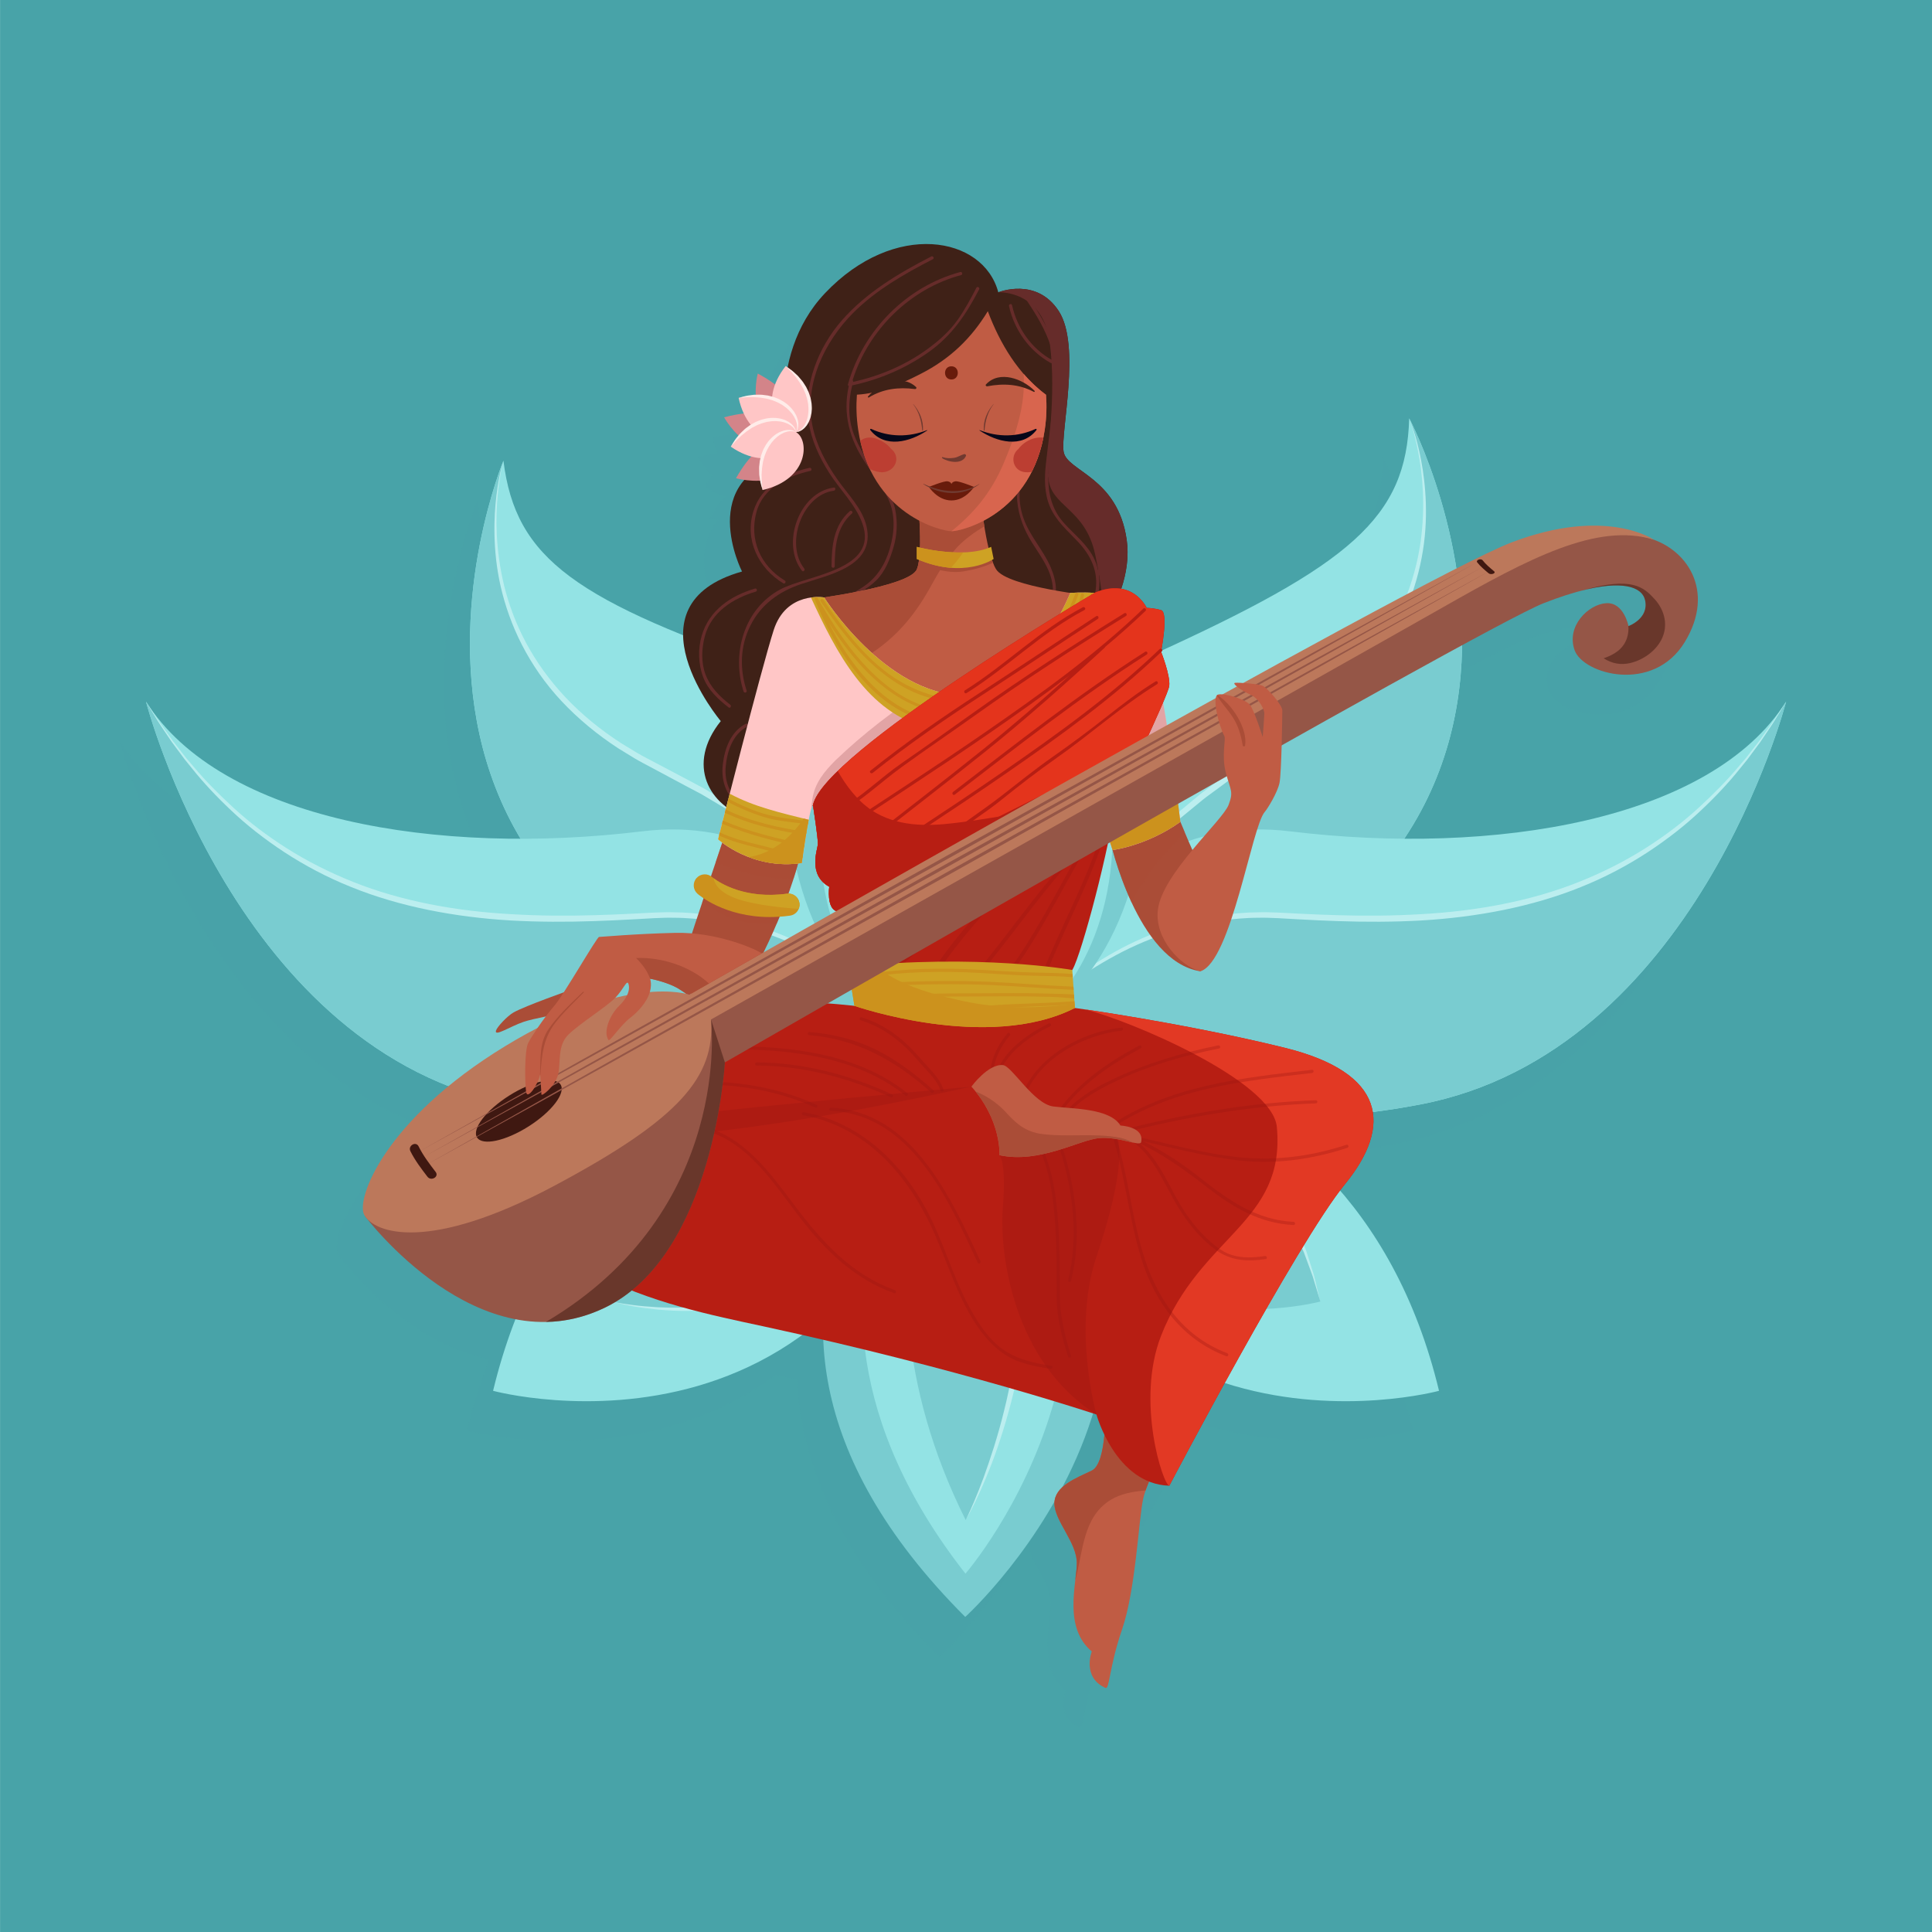 <?xml version="1.0" encoding="utf-8"?>
<!-- Generator: Adobe Illustrator 27.5.0, SVG Export Plug-In . SVG Version: 6.00 Build 0)  -->
<svg version="1.1" xmlns="http://www.w3.org/2000/svg" xmlns:xlink="http://www.w3.org/1999/xlink" x="0px" y="0px"
	 viewBox="0 0 500 500.001" style="enable-background:new 0 0 500 500.001;" xml:space="preserve">
<g id="BACKGROUND">
	<rect x="0.013" style="fill:#48A3A8;" width="499.999" height="499.999"/>
</g>
<g id="OBJECTS">
	<path style="opacity:0.5;fill:#48A3A8;" d="M455.512,191.893c-15.846,25.001-55.942,35.801-98.818,35.488
		c10.963-16.433,14.766-33.981,14.963-50.085c10.772-5.847,18.366-9.798,21.105-10.874c3.959-1.555,7.449-2.669,10.505-3.418
		c0.283-0.069,0.563-0.137,0.839-0.2c0.476-0.109,0.936-0.205,1.388-0.295c0.221-0.044,0.449-0.094,0.665-0.133
		c0.63-0.115,1.238-0.213,1.821-0.291c0.189-0.025,0.363-0.041,0.547-0.062c0.41-0.048,0.813-0.09,1.198-0.12
		c0.215-0.017,0.423-0.028,0.63-0.039c0.348-0.019,0.684-0.028,1.01-0.031c0.185-0.001,0.371-0.005,0.549-0.002
		c0.418,0.008,0.817,0.028,1.199,0.061c0.081,0.007,0.165,0.012,0.244,0.021c0.405,0.042,0.786,0.102,1.148,0.173
		c0.133,0.026,0.256,0.058,0.383,0.089c0.252,0.06,0.495,0.126,0.725,0.2c0.121,0.04,0.24,0.079,0.354,0.123
		c0.237,0.089,0.459,0.189,0.669,0.295c0.075,0.038,0.157,0.071,0.229,0.111c0.268,0.151,0.515,0.315,0.735,0.495
		c0.055,0.044,0.099,0.094,0.15,0.14c0.161,0.144,0.311,0.295,0.444,0.455c0.058,0.07,0.11,0.142,0.163,0.215
		c0.112,0.156,0.211,0.318,0.299,0.487c0.037,0.072,0.078,0.143,0.111,0.217c0.107,0.245,0.198,0.498,0.257,0.767
		c1.039,4.748-4.303,6.677-4.303,6.677s-1.189-6.232-5.787-5.936c-4.6,0.297-10.388,5.934-8.161,12.167
		c2.225,6.233,20.329,11.278,28.49-2.076c7.607-12.448,1.417-23.088-7.989-26.518c0.004,0.001,0.009,0.002,0.014,0.004
		c0,0-12.355-8.651-36.839,0.697c-2.795,1.067-7.729,3.419-14.271,6.743c-3.548-22.589-12.215-38.864-12.215-38.864
		c-0.7,25.163-14.422,37.34-63.879,60.027c0.001-0.143-0.083-0.275-0.206-0.354c0.409-2.326,1.538-9.546-0.132-10.029
		c-1.991-0.576-3.719-0.576-3.719-0.576s-1.891-4.142-6.585-4.956c0.006-0.018,0.012-0.037,0.018-0.056
		c0.103-0.31,0.197-0.62,0.291-0.93c0.058-0.19,0.12-0.38,0.175-0.57c0.14-0.491,0.267-0.982,0.382-1.473
		c0.038-0.159,0.067-0.317,0.102-0.476c0.076-0.348,0.15-0.695,0.213-1.042c0.035-0.191,0.063-0.382,0.095-0.572
		c0.051-0.315,0.1-0.63,0.14-0.944c0.025-0.199,0.047-0.396,0.067-0.595c0.033-0.308,0.061-0.615,0.083-0.922
		c0.014-0.197,0.026-0.393,0.036-0.589c0.016-0.313,0.022-0.624,0.026-0.936c0.002-0.185,0.006-0.371,0.004-0.555
		c-0.004-0.339-0.018-0.677-0.036-1.015c-0.009-0.153-0.012-0.307-0.022-0.459c-0.036-0.488-0.084-0.975-0.151-1.458
		c-2.277-16.396-15.507-17.773-16.335-22.872c-0.826-5.098,4.548-27.418-1.239-36.369c-5.786-8.951-15.662-4.888-15.662-4.888
		c-3.868-14.605-26.911-18.677-44.822,0.198c-5.565,5.865-8.389,12.747-9.71,19.232c-0.314-0.219-0.5-0.341-0.5-0.341
		c-1.29,1.648-2.171,3.247-2.737,4.765c-1.105-0.841-2.553-1.794-4.48-2.831c0,0-0.631,2.267-0.531,5.484
		c-0.152,0-0.309-0.003-0.455,0.007c-0.267,0.034-0.526,0.066-0.774,0.099c-0.492,0.069-0.948,0.109-1.332,0.211
		c-0.386,0.099-0.721,0.185-0.997,0.256c-0.553,0.146-0.866,0.243-0.866,0.243c0.331,1.535,0.788,2.876,1.334,4.046
		c-1.36,0.146-3.03,0.438-5.084,0.98c0,0,1.193,2.299,3.702,4.709c-0.048,0.058-0.099,0.121-0.146,0.177
		c-0.311,0.39-0.614,0.732-0.823,1.07c-0.212,0.335-0.396,0.629-0.55,0.872c-0.301,0.485-0.463,0.771-0.463,0.771
		c1.872,1.285,3.658,2.099,5.32,2.551c-1.075,1.147-2.427,2.904-3.968,5.61c0,0,0.815,0.247,2.162,0.441
		c-8.014,9.186-0.606,23.705-0.606,23.705c-11.774,3.325-15.33,9.785-15.242,16.49c-33.211-13.396-43.917-24.363-46.506-45.17
		c0,0-22.163,53.416,4.434,97.835c-42.162-0.013-81.326-10.851-96.937-35.486c0,0,19.741,76.525,78.304,99.513
		c-18.979,15.603-23.644,30.034-21.821,33.33c0.053,0.097,0.119,0.193,0.182,0.29l-0.005,0.003c0,0,0.018,0.024,0.044,0.059
		c0.137,0.204,0.294,0.406,0.474,0.607c2.979,3.745,18.512,22.184,38.448,26.041c-2.241,5.725-4.2,11.878-5.801,18.524
		c0,0,43.911,11.913,80.007-14.462c1.842,0.418,3.655,0.836,5.448,1.253c0.859,21.167,10.539,45.527,36.739,71.728
		c0,0,12.584-11.377,23.119-29.888c-0.018,0.171-0.041,0.34-0.041,0.519c0,4.515,5.933,10.188,5.803,15.605
		c-0.006,0.267-0.022,0.551-0.043,0.844c-0.003,0.056-0.007,0.108-0.011,0.165c-0.021,0.27-0.046,0.552-0.074,0.841
		c-0.01,0.098-0.021,0.195-0.03,0.295c-0.027,0.255-0.056,0.517-0.087,0.785c-0.672,5.849-2.083,14.551,4.114,19.77
		c0,0-2.605,6.647,3.505,9.416c1.14,0.516,0.88-5.029,4.363-15.219c3.482-10.189,4.257-28.245,5.418-33.662
		c0.143-0.67,0.372-1.438,0.662-2.267c0.105-0.302,0.221-0.612,0.342-0.929c0.034-0.09,0.068-0.18,0.103-0.271
		c0.121-0.31,0.247-0.625,0.38-0.945c0.015-0.036,0.03-0.074,0.046-0.111c1.587,0.633,3.328,1.033,5.246,1.093
		c0,0,6.252-11.895,14.338-26.583c28.831,9.254,55.462,2.024,55.462,2.024c-5.345-22.189-14.566-39.036-25.622-51.842
		c0.437-0.579,0.855-1.115,1.252-1.601c5.467-6.691,8.151-13.092,7.226-18.711c3.924-0.501,7.971-1.136,12.153-1.931
		C432.118,282.609,455.512,191.893,455.512,191.893z M268.214,395.191c3.043-5.791,5.819-12.191,7.941-19.091
		c0.573,0.189,0.874,0.289,0.874,0.289s0.628,2.281,2.058,5.234c-0.355,3.969-1.217,8.281-3.267,9.272
		C273.346,392.095,270.229,393.343,268.214,395.191z"/>
	<g>
		<g>
			<g>
				<path style="fill:#93E3E4;" d="M258.273,273.969c0,0-12.857-80.526,39.282-104.191c52.14-23.661,66.426-35.808,67.142-61.519
					C364.697,108.258,434.695,239.689,258.273,273.969z"/>
				<path style="fill:#79CCD0;" d="M364.697,108.258c0,0,20.676,49.843-32.143,82.857c-62.854,39.281-74.28,82.853-74.28,82.853
					C434.695,239.689,364.697,108.258,364.697,108.258z"/>
				<path style="fill:#BBEEEF;" d="M364.697,108.258c0,0,0.329,0.752,0.832,2.208c0.496,1.457,1.18,3.615,1.801,6.426
					c0.625,2.809,1.214,6.265,1.513,10.272c0.298,4.002,0.314,8.565-0.323,13.484c-0.644,4.912-1.905,10.181-4.007,15.474
					c-2.094,5.291-5.026,10.606-8.825,15.531c-3.796,4.924-8.358,9.505-13.45,13.568c-1.3,0.981-2.607,1.964-3.914,2.952
					c-1.317,0.976-2.719,1.84-4.077,2.769c-2.72,1.81-5.448,3.627-8.178,5.444l-4.11,2.706c-1.316,0.963-2.631,1.927-3.941,2.889
					c-1.31,0.963-2.617,1.926-3.921,2.885l-1.953,1.436c-0.651,0.476-1.255,1.014-1.884,1.516c-2.487,2.043-4.956,4.069-7.396,6.07
					c-2.329,2.128-4.632,4.23-6.895,6.298c-4.393,4.272-8.575,8.478-12.259,12.727c-1.926,2.052-3.579,4.231-5.257,6.277
					c-1.707,2.024-3.175,4.117-4.622,6.098c-0.708,1.002-1.465,1.94-2.087,2.936c-0.646,0.98-1.276,1.938-1.891,2.872
					c-1.274,1.843-2.334,3.682-3.359,5.395c-1.057,1.694-1.901,3.36-2.725,4.878c-0.847,1.508-1.487,2.962-2.121,4.247
					c-1.22,2.595-2.069,4.685-2.61,6.123c-0.532,1.442-0.764,2.23-0.764,2.23s0.201-0.796,0.68-2.259
					c0.493-1.459,1.244-3.593,2.405-6.225c0.597-1.308,1.2-2.785,2.006-4.32c0.782-1.548,1.586-3.246,2.598-4.977
					c0.981-1.748,1.995-3.628,3.223-5.516c1.191-1.908,2.435-3.922,3.892-5.917c1.422-2.018,2.864-4.15,4.545-6.215
					c1.652-2.087,3.281-4.312,5.184-6.41c3.634-4.34,7.759-8.664,12.181-12.973c2.269-2.095,4.573-4.226,6.907-6.382
					c2.444-2.03,4.92-4.083,7.414-6.154c0.629-0.51,1.232-1.055,1.889-1.539l1.963-1.461c1.31-0.977,2.627-1.956,3.944-2.936
					c1.319-0.978,2.642-1.957,3.965-2.939l4.097-2.725c2.745-1.805,5.489-3.61,8.224-5.408c1.343-0.907,2.729-1.751,4.031-2.704
					c1.293-0.964,2.582-1.925,3.867-2.882c5.03-3.967,9.53-8.438,13.277-13.241c3.726-4.82,6.704-9.952,8.847-15.111
					c2.151-5.158,3.482-10.317,4.198-15.15c0.692-4.841,0.809-9.347,0.63-13.323c-0.185-3.979-0.676-7.432-1.219-10.243
					C365.925,111.326,364.697,108.258,364.697,108.258z"/>
			</g>
			<g>
				<path style="fill:#93E3E4;" d="M252.108,273.969c0,0,5.078-81.388-49.09-99.943c-54.17-18.559-69.556-29.275-72.731-54.799
					C130.287,119.227,73.213,256.76,252.108,273.969z"/>
				<path style="fill:#79CCD0;" d="M130.287,119.227c0,0-15.802,51.596,39.939,79.391c66.332,33.077,81.882,75.351,81.882,75.351
					C73.213,256.76,130.287,119.227,130.287,119.227z"/>
				<path style="fill:#BBEEEF;" d="M130.287,119.227c0,0-0.928,3.172-1.478,8.883c-0.271,2.851-0.428,6.334-0.231,10.313
					c0.202,3.975,0.752,8.449,1.905,13.201c1.177,4.743,2.996,9.75,5.632,14.678c2.627,4.931,6.085,9.752,10.255,14.192
					c4.19,4.422,9.099,8.44,14.487,11.907c1.37,0.83,2.746,1.663,4.126,2.499c1.387,0.823,2.848,1.531,4.272,2.305
					c2.893,1.527,5.798,3.061,8.704,4.594l4.339,2.319c1.412,0.85,2.822,1.699,4.229,2.545c1.406,0.85,2.809,1.699,4.207,2.545
					l2.095,1.267c0.699,0.419,1.352,0.903,2.028,1.349c2.681,1.823,5.34,3.63,7.968,5.416c2.53,1.923,5.029,3.822,7.488,5.69
					c4.814,3.865,9.335,7.773,13.369,11.745c2.093,1.905,3.929,3.964,5.773,5.882c1.871,1.895,3.512,3.879,5.12,5.752
					c1.641,1.845,3.073,3.731,4.44,5.517c1.403,1.76,2.593,3.533,3.736,5.181c1.174,1.625,2.136,3.238,3.064,4.703
					c0.949,1.452,1.691,2.865,2.412,4.109c1.407,2.509,2.359,4.561,2.99,5.965c0.616,1.412,0.894,2.184,0.894,2.184
					s-0.306-0.762-0.975-2.147c-0.676-1.38-1.722-3.378-3.185-5.844c-0.754-1.22-1.53-2.604-2.518-4.025
					c-0.964-1.433-1.966-3.01-3.18-4.596c-1.184-1.605-2.415-3.335-3.86-5.046c-0.702-0.871-1.421-1.765-2.159-2.679
					c-0.715-0.932-1.559-1.792-2.359-2.722c-1.63-1.834-3.292-3.776-5.186-5.628c-1.865-1.875-3.72-3.886-5.834-5.744
					c-4.073-3.876-8.641-7.661-13.422-11.493c-2.452-1.841-4.943-3.712-7.466-5.607c-2.62-1.759-5.271-3.539-7.944-5.334
					c-0.674-0.439-1.325-0.918-2.02-1.329l-2.081-1.242c-1.39-0.83-2.783-1.662-4.18-2.496c-1.397-0.831-2.797-1.664-4.2-2.498
					l-4.352-2.299c-2.89-1.547-5.781-3.094-8.66-4.635c-1.443-0.794-2.919-1.521-4.324-2.365c-1.397-0.857-2.791-1.712-4.179-2.563
					c-5.46-3.556-10.44-7.678-14.69-12.216c-4.254-4.537-7.683-9.547-10.274-14.612c-2.601-5.068-4.361-10.19-5.473-15.019
					c-1.106-4.836-1.528-9.378-1.616-13.391c-0.086-4.017,0.169-7.514,0.522-10.369c0.348-2.858,0.822-5.072,1.176-6.57
					C130.03,120.008,130.287,119.227,130.287,119.227z"/>
			</g>
			<g>
				<path style="fill:#93E3E4;" d="M262.431,268.001c0,0,18.571-59.281,71.426-52.854c52.855,6.427,108.922-2.857,128.388-33.571
					c0,0-23.394,90.717-94.817,104.283C296.002,299.43,262.431,268.001,262.431,268.001z"/>
				<path style="fill:#79CCD0;" d="M331.267,236.917c-42.589-2.518-68.836,31.085-68.836,31.085s33.571,31.429,104.996,17.858
					c71.424-13.566,94.817-104.283,94.817-104.283C427.064,240.147,373.855,239.434,331.267,236.917z"/>
				<path style="fill:#BBEEEF;" d="M462.244,181.576c0,0-0.466,0.767-1.337,2.205c-0.436,0.72-0.974,1.606-1.605,2.649
					c-0.631,1.044-1.445,2.188-2.314,3.497c-0.441,0.652-0.903,1.339-1.389,2.061c-0.517,0.697-1.06,1.427-1.623,2.188
					c-0.564,0.761-1.152,1.554-1.763,2.376c-0.645,0.794-1.313,1.618-2.002,2.469c-2.736,3.426-6.114,7.061-10.051,10.762
					c-3.923,3.718-8.543,7.361-13.727,10.765c-5.188,3.393-10.99,6.496-17.28,9.011c-12.567,5.107-26.941,7.813-41.313,8.661
					c-7.195,0.4-14.402,0.41-21.475,0.166c-3.54-0.108-7.044-0.286-10.505-0.474c-1.723-0.097-3.436-0.194-5.136-0.29
					c-1.703-0.051-3.411-0.163-5.06-0.099c-3.314-0.015-6.594,0.338-9.773,0.718c-3.173,0.468-6.263,1.058-9.218,1.859
					c-5.919,1.561-11.315,3.759-16.092,6.167c-4.763,2.445-8.947,5.046-12.48,7.596c-3.544,2.541-6.466,4.987-8.777,7.102
					c-4.638,4.225-6.895,7.036-6.895,7.036s0.541-0.716,1.643-1.99c1.102-1.271,2.762-3.104,5.034-5.278
					c2.264-2.182,5.134-4.713,8.632-7.36c3.485-2.662,7.636-5.395,12.42-7.924c4.787-2.509,10.216-4.821,16.2-6.501
					c2.987-0.861,6.116-1.51,9.341-2.037c3.235-0.455,6.551-0.794,9.967-0.809c1.716-0.071,3.396,0.032,5.107,0.074
					c1.712,0.088,3.434,0.176,5.166,0.265c3.453,0.17,6.949,0.329,10.471,0.417c7.044,0.208,14.203,0.155,21.335-0.271
					c14.249-0.769,28.46-3.371,40.884-8.345c6.205-2.475,11.982-5.417,17.161-8.694c5.174-3.283,9.803-6.816,13.749-10.441
					c3.946-3.622,7.396-7.139,10.206-10.475c0.709-0.829,1.396-1.631,2.057-2.406c0.629-0.803,1.234-1.577,1.815-2.32
					c0.581-0.745,1.14-1.458,1.673-2.14c0.503-0.706,0.981-1.378,1.435-2.016c0.897-1.285,1.743-2.402,2.412-3.422
					c0.668-1.021,1.234-1.888,1.695-2.592C461.753,182.327,462.244,181.576,462.244,181.576z"/>
			</g>
			<g>
				<path style="fill:#93E3E4;" d="M237.597,268.001c0,0-18.571-59.281-71.427-52.854c-52.853,6.427-108.922-2.857-128.386-33.571
					c0,0,23.392,90.717,94.817,104.283C204.027,299.43,237.597,268.001,237.597,268.001z"/>
				<path style="fill:#79CCD0;" d="M168.76,236.917c42.589-2.518,68.837,31.085,68.837,31.085s-33.57,31.429-104.997,17.858
					c-71.425-13.566-94.817-104.283-94.817-104.283C72.963,240.147,126.172,239.434,168.76,236.917z"/>
				<path style="fill:#BBEEEF;" d="M37.784,181.576c0,0,0.491,0.751,1.411,2.159c0.46,0.704,1.028,1.571,1.695,2.592
					c0.67,1.02,1.514,2.137,2.413,3.422c0.454,0.638,0.932,1.31,1.434,2.016c0.533,0.682,1.092,1.395,1.674,2.14
					c0.581,0.744,1.186,1.518,1.814,2.32c0.662,0.775,1.348,1.577,2.057,2.406c2.809,3.336,6.26,6.854,10.205,10.475
					c3.945,3.625,8.576,7.158,13.75,10.441c5.179,3.277,10.957,6.218,17.162,8.694c12.424,4.974,26.634,7.576,40.885,8.345
					c7.131,0.426,14.289,0.479,21.333,0.271c3.523-0.088,7.017-0.247,10.47-0.417c1.733-0.089,3.456-0.177,5.166-0.265
					c1.71-0.041,3.391-0.145,5.107-0.074c3.416,0.015,6.731,0.354,9.967,0.809c3.223,0.527,6.354,1.176,9.341,2.037
					c5.984,1.68,11.413,3.993,16.2,6.501c4.784,2.529,8.935,5.262,12.419,7.924c3.499,2.647,6.369,5.179,8.633,7.36
					c2.273,2.175,3.933,4.008,5.034,5.278c1.102,1.274,1.643,1.99,1.643,1.99s-2.256-2.811-6.894-7.036
					c-2.311-2.114-5.234-4.561-8.777-7.102c-3.534-2.55-7.718-5.151-12.481-7.596c-4.777-2.407-10.173-4.605-16.092-6.167
					c-2.954-0.801-6.044-1.391-9.218-1.859c-3.179-0.38-6.458-0.733-9.773-0.718c-1.647-0.064-3.355,0.048-5.06,0.099
					c-1.701,0.096-3.413,0.193-5.136,0.29c-3.46,0.188-6.965,0.366-10.503,0.474c-7.074,0.243-14.28,0.234-21.476-0.166
					c-14.371-0.849-28.745-3.554-41.313-8.662c-6.291-2.514-12.091-5.618-17.28-9.011c-5.184-3.404-9.805-7.047-13.727-10.765
					c-3.936-3.701-7.314-7.336-10.049-10.762c-0.69-0.851-1.358-1.675-2.003-2.469c-0.61-0.822-1.198-1.615-1.763-2.376
					c-0.564-0.761-1.105-1.491-1.623-2.188c-0.486-0.721-0.948-1.408-1.388-2.061c-0.87-1.31-1.685-2.453-2.315-3.497
					c-0.632-1.043-1.17-1.93-1.605-2.649C38.249,182.343,37.784,181.576,37.784,181.576z"/>
			</g>
			<g>
				<path style="fill:#93E3E4;" d="M250.013,267.882c0,0-98.834-5.791-122.404,92.061
					C127.609,359.943,228.139,387.245,250.013,267.882z"/>
				<path style="fill:#79CCD0;" d="M250.013,267.866c0,0-74.034-4.338-91.692,68.964
					C158.321,336.83,233.627,357.281,250.013,267.866z"/>
				<path style="fill:#BBEEEF;" d="M158.321,336.83c0,0,0.496,0.122,1.438,0.292c0.939,0.181,2.326,0.394,4.093,0.626
					c1.767,0.236,3.924,0.426,6.399,0.567c1.239,0.032,2.556,0.117,3.946,0.097c0.694,0.001,1.406,0.001,2.135,0.003
					c0.729-0.022,1.474-0.046,2.235-0.07c3.041-0.127,6.333-0.397,9.765-0.986c1.725-0.245,3.465-0.656,5.249-1.039
					c0.89-0.2,1.771-0.476,2.674-0.701c0.902-0.231,1.81-0.472,2.703-0.787c0.9-0.296,1.807-0.594,2.72-0.894
					c0.893-0.355,1.792-0.714,2.697-1.074c0.451-0.184,0.909-0.354,1.356-0.549l1.329-0.636c0.884-0.431,1.788-0.836,2.669-1.292
					c1.711-1.005,3.512-1.892,5.147-3.064c0.832-0.563,1.682-1.1,2.501-1.685l2.382-1.856l1.2-0.921l1.126-1.007l2.25-2.011
					c0.738-0.681,1.4-1.438,2.101-2.148c0.68-0.733,1.408-1.42,2.043-2.182c0.63-0.771,1.258-1.535,1.882-2.297
					c0.618-0.767,1.273-1.499,1.806-2.318c0.56-0.799,1.115-1.593,1.667-2.381c0.552-0.789,1.117-1.561,1.577-2.392
					c0.955-1.639,1.955-3.218,2.826-4.821c0.835-1.628,1.652-3.22,2.448-4.77c0.726-1.584,1.367-3.156,2.024-4.661
					c0.312-0.759,0.669-1.485,0.929-2.234c0.265-0.748,0.525-1.482,0.78-2.2c0.511-1.436,1.002-2.815,1.468-4.124
					c0.397-1.333,0.773-2.598,1.127-3.787c0.353-1.191,0.684-2.306,0.989-3.335c0.282-1.037,0.482-2.004,0.694-2.871
					c0.838-3.473,1.316-5.456,1.316-5.456s-0.366,2.009-1.005,5.526c-0.173,0.877-0.33,1.857-0.566,2.908
					c-0.259,1.047-0.54,2.179-0.839,3.388c-0.302,1.212-0.623,2.5-0.961,3.858c-0.43,1.333-0.881,2.733-1.353,4.197
					c-0.236,0.731-0.477,1.478-0.724,2.237c-0.242,0.764-0.581,1.507-0.876,2.283c-0.62,1.537-1.225,3.143-1.917,4.768
					c-0.763,1.594-1.546,3.23-2.348,4.903c-0.371,0.852-0.901,1.633-1.36,2.46c-0.477,0.82-0.959,1.647-1.445,2.479
					c-0.46,0.851-1.029,1.643-1.583,2.451c-0.555,0.809-1.115,1.623-1.677,2.443c-0.536,0.84-1.198,1.594-1.821,2.384
					c-0.631,0.784-1.266,1.571-1.902,2.362c-0.644,0.786-1.38,1.495-2.069,2.251c-0.712,0.736-1.382,1.516-2.132,2.221l-2.286,2.081
					l-1.146,1.043l-1.223,0.951l-2.462,1.884c-0.846,0.591-1.722,1.137-2.58,1.705c-1.689,1.184-3.541,2.078-5.304,3.09
					c-0.906,0.46-1.835,0.866-2.744,1.299l-1.365,0.637c-0.46,0.197-0.93,0.366-1.393,0.551c-0.929,0.36-1.851,0.717-2.767,1.072
					c-0.936,0.298-1.864,0.594-2.786,0.887c-0.915,0.314-1.844,0.551-2.766,0.778c-0.921,0.228-1.826,0.485-2.739,0.659
					c-1.828,0.343-3.607,0.711-5.366,0.911c-3.5,0.503-6.84,0.684-9.917,0.729c-3.079,0.077-5.897-0.138-8.384-0.343
					c-2.484-0.254-4.64-0.541-6.402-0.859c-1.764-0.303-3.135-0.623-4.064-0.854C158.81,336.98,158.321,336.83,158.321,336.83z"/>
			</g>
			<g>
				<path style="fill:#93E3E4;" d="M250.013,267.882c0,0,98.835-5.791,122.405,92.061
					C372.418,359.943,271.889,387.245,250.013,267.882z"/>
				<path style="fill:#79CCD0;" d="M250.013,267.866c0,0,74.036-4.338,91.693,68.964C341.706,336.83,266.4,357.281,250.013,267.866z
					"/>
				<path style="fill:#BBEEEF;" d="M250.013,267.866c0,0,0.486-0.047,1.401-0.085c0.912-0.04,2.255-0.088,3.965-0.061
					c1.708,0.021,3.783,0.107,6.16,0.28c2.374,0.191,5.057,0.444,7.953,0.936c2.902,0.444,6.022,1.088,9.293,1.898
					c3.269,0.821,6.68,1.848,10.125,3.148c3.432,1.327,6.942,2.821,10.353,4.654c3.456,1.749,6.766,3.896,10.014,6.119
					c3.137,2.376,6.204,4.86,8.939,7.609c0.686,0.682,1.37,1.364,2.051,2.041c0.663,0.693,1.276,1.428,1.91,2.134
					c0.624,0.714,1.26,1.412,1.863,2.128c0.571,0.741,1.14,1.475,1.703,2.206c0.557,0.734,1.135,1.443,1.658,2.182
					c0.501,0.754,0.996,1.501,1.485,2.241c0.487,0.741,0.968,1.475,1.442,2.197c0.427,0.756,0.846,1.5,1.261,2.235
					c1.734,2.897,3.011,5.827,4.277,8.477c0.542,1.363,1.063,2.673,1.558,3.917c0.239,0.624,0.474,1.232,0.701,1.823
					c0.19,0.603,0.376,1.191,0.555,1.76c0.359,1.135,0.695,2.197,1.006,3.181c0.15,0.493,0.315,0.959,0.436,1.417
					c0.113,0.457,0.221,0.895,0.325,1.31c0.802,3.318,1.26,5.215,1.26,5.215s-0.57-1.863-1.567-5.126
					c-0.122-0.408-0.25-0.837-0.385-1.288c-0.141-0.448-0.328-0.904-0.499-1.388c-0.355-0.963-0.739-2.003-1.149-3.115
					c-0.205-0.556-0.416-1.129-0.634-1.72c-0.253-0.575-0.514-1.167-0.781-1.775c-0.53-1.217-1.086-2.496-1.665-3.831
					c-1.332-2.585-2.674-5.442-4.468-8.249c-0.43-0.712-0.863-1.434-1.303-2.164c-0.488-0.699-0.983-1.409-1.482-2.124
					c-0.497-0.718-0.998-1.442-1.504-2.176c-0.521-0.721-1.098-1.41-1.65-2.128c-0.561-0.711-1.125-1.43-1.693-2.151
					c-0.601-0.696-1.232-1.375-1.851-2.071c-0.629-0.686-1.236-1.402-1.893-2.076c-0.675-0.658-1.353-1.319-2.031-1.983
					c-2.707-2.671-5.74-5.071-8.833-7.379c-3.164-2.207-6.39-4.348-9.771-6.099c-3.334-1.835-6.774-3.336-10.145-4.676
					c-1.7-0.633-3.368-1.267-5.031-1.803c-1.648-0.583-3.293-1.054-4.892-1.521c-3.21-0.893-6.28-1.62-9.146-2.145
					c-5.721-1.086-10.566-1.604-13.967-1.805c-1.7-0.096-3.038-0.158-3.952-0.168C250.501,267.852,250.013,267.866,250.013,267.866z
					"/>
			</g>
			<g>
				<path style="fill:#79CCD0;" d="M249.803,418.462c0,0,81.143-73.341,3.836-150.646
					C253.639,267.816,164.806,333.467,249.803,418.462z"/>
				<path style="fill:#93E3E4;" d="M249.86,407.259c0,0,58.893-67.885,2.784-139.442C252.645,267.816,188.17,328.584,249.86,407.259
					z"/>
				<path style="fill:#79CCD0;" d="M249.925,393.397c0,0,33.811-61.136,1.6-125.581
					C251.525,267.816,214.508,322.544,249.925,393.397z"/>
				<path style="fill:#BBEEEF;" d="M249.925,393.397c0,0,0.923-1.815,2.296-5.094c0.7-1.633,1.49-3.642,2.349-5.962
					c0.847-2.324,1.742-4.966,2.664-7.863c0.899-2.905,1.821-6.068,2.638-9.454c0.858-3.375,1.567-6.979,2.291-10.702
					c0.301-1.872,0.679-3.767,0.919-5.705c0.135-0.967,0.268-1.938,0.405-2.917c0.105-0.98,0.213-1.967,0.32-2.956
					c0.439-3.959,0.64-8.001,0.768-12.042c0.004-2.022,0.076-4.044,0.032-6.058c-0.027-1.005-0.054-2.011-0.081-3.013l-0.042-1.5
					l-0.101-1.492c-0.141-1.984-0.229-3.959-0.475-5.896c-0.21-1.939-0.394-3.859-0.712-5.729c-0.284-1.875-0.551-3.721-0.915-5.509
					c-0.356-1.789-0.617-3.561-1.055-5.245c-0.409-1.69-0.762-3.348-1.188-4.928c-0.45-1.575-0.886-3.098-1.304-4.558
					c-0.406-1.465-0.938-2.824-1.354-4.146c-0.443-1.313-0.811-2.579-1.282-3.722c-0.442-1.156-0.858-2.236-1.241-3.235
					c-0.383-1.001-0.727-1.923-1.104-2.728c-1.418-3.263-2.229-5.128-2.229-5.128s0.916,1.817,2.52,4.998
					c0.415,0.789,0.803,1.697,1.231,2.682c0.429,0.984,0.895,2.051,1.392,3.189c0.524,1.127,0.95,2.381,1.458,3.679
					c0.477,1.31,1.034,2.67,1.488,4.13c0.462,1.46,0.943,2.981,1.44,4.555c0.474,1.582,0.876,3.242,1.337,4.935
					c0.488,1.689,0.801,3.468,1.212,5.265c0.434,1.795,0.685,3.665,0.999,5.556c0.339,1.887,0.544,3.826,0.774,5.783
					c0.266,1.957,0.373,3.951,0.535,5.957l0.115,1.51l0.056,1.516c0.037,1.014,0.073,2.028,0.11,3.047
					c0.061,2.036,0.013,4.08,0.02,6.126c-0.165,4.086-0.407,8.171-0.887,12.167c-0.117,0.998-0.234,1.992-0.35,2.983
					c-0.146,0.986-0.292,1.966-0.436,2.942c-0.261,1.955-0.66,3.861-0.981,5.749c-0.734,3.759-1.58,7.365-2.532,10.741
					c-0.916,3.388-1.933,6.544-2.917,9.44c-1.991,5.788-4.067,10.452-5.597,13.669c-0.759,1.612-1.423,2.845-1.874,3.688
					C250.186,392.961,249.925,393.397,249.925,393.397z"/>
			</g>
			<g>
				<path style="fill:#79CCD0;" d="M249.887,271.542c-29.6,0-87.185-63.072,0.126-184.198
					c87.313,121.126,29.727,184.198,0.125,184.198H249.887z"/>
				<path style="fill:#93E3E4;" d="M249.909,271.542c-24.271,0-71.484-51.714,0.104-151.028
					c71.589,99.314,24.374,151.028,0.104,151.028H249.909z"/>
				<path style="fill:#79CCD0;" d="M249.957,271.542c-12.939,0-38.11-41.131,0.056-120.115
					c38.166,78.983,12.996,120.115,0.055,120.115H249.957z"/>
				<path style="fill:#BBEEEF;" d="M250.013,151.427c0,0,0.918,1.836,2.524,5.048c0.816,1.6,1.723,3.583,2.757,5.866
					c0.516,1.142,1.084,2.349,1.648,3.636c0.533,1.299,1.095,2.667,1.681,4.092c0.293,0.714,0.591,1.442,0.895,2.185
					c0.282,0.75,0.568,1.516,0.861,2.294c0.578,1.561,1.176,3.173,1.788,4.831c0.563,1.677,1.139,3.4,1.729,5.161
					c0.602,1.758,1.067,3.601,1.618,5.451c0.565,1.847,0.991,3.766,1.485,5.691c0.515,1.922,0.892,3.899,1.321,5.883
					c0.834,3.973,1.466,8.053,1.977,12.15c0.203,2.054,0.381,4.112,0.513,6.164c0.072,2.057,0.219,4.101,0.179,6.137
					c0.065,4.068-0.227,8.072-0.649,11.925c-0.433,3.856-1.231,7.536-2.173,10.964c-0.945,3.432-2.191,6.575-3.544,9.37
					c-1.35,2.799-2.895,5.221-4.528,7.152c-1.615,1.943-3.28,3.418-4.8,4.411c-1.525,1.002-2.925,1.396-3.862,1.596
					c-0.479,0.07-0.852,0.067-1.099,0.093c-0.247,0.022-0.376,0.015-0.376,0.015s0.128,0,0.375-0.037
					c0.245-0.04,0.615-0.06,1.082-0.157c0.922-0.251,2.249-0.737,3.702-1.773c1.442-1.04,3.005-2.555,4.5-4.525
					c1.507-1.963,2.909-4.399,4.174-7.169c1.248-2.777,2.385-5.891,3.222-9.286c0.831-3.394,1.496-7.024,1.915-10.816
					c0.379-3.794,0.633-7.738,0.533-11.749c0.021-2.005-0.145-4.024-0.233-6.051c-0.147-2.023-0.345-4.054-0.558-6.081
					c-0.468-4.05-1.057-8.091-1.848-12.032c-0.404-1.968-0.762-3.932-1.255-5.84c-0.474-1.913-0.877-3.82-1.421-5.658
					c-0.523-1.843-0.996-3.668-1.529-5.434c-0.539-1.765-1.066-3.492-1.578-5.174c-0.565-1.665-1.114-3.285-1.646-4.851
					c-0.27-0.783-0.537-1.552-0.796-2.307c-0.283-0.747-0.56-1.48-0.831-2.199c-0.541-1.438-1.058-2.816-1.551-4.126
					c-0.503-1.306-1.016-2.532-1.478-3.691c-0.928-2.318-1.744-4.34-2.488-5.975C250.827,153.312,250.013,151.427,250.013,151.427z"
					/>
			</g>
		</g>
		<g>
			<g>
				<g>
					<path style="fill:#C05C44;" d="M286.036,364.071c0,0,0.516,14.574-3.483,16.509c-3.997,1.935-9.672,3.998-9.672,8.513
						c0,4.515,5.933,10.188,5.803,15.605c-0.128,5.417-3.481,16.509,3.869,22.699c0,0-2.604,6.647,3.505,9.416
						c1.14,0.516,0.88-5.029,4.363-15.219c3.483-10.189,4.257-28.245,5.418-33.662c1.16-5.418,7.866-17.155,7.866-17.155
						L286.036,364.071z"/>
					<path style="fill:#AA4D37;" d="M287.448,388.168c2.534-1.569,5.711-2.178,9.03-2.44c2.04-5.873,7.227-14.95,7.227-14.95
						l-17.669-6.706c0,0,0.516,14.574-3.483,16.509c-3.997,1.935-9.672,3.998-9.672,8.513c0,4.515,5.933,10.188,5.803,15.605
						c-0.027,1.183-0.209,2.637-0.399,4.25C280.308,401.525,280.241,392.543,287.448,388.168z"/>
				</g>
				<g>
					<path style="fill:#B71E13;" d="M223.76,260.642c0,0-75.429-11.142-98.358,27.858c3.584,41.201,46.821,49.282,72.022,54.725
						c51.227,11.065,86.337,22.85,86.337,22.85s4.928,17.999,18.856,18.429c0,0,33.001-62.787,45.43-78.001
						c12.43-15.215,10.5-28.931-15.643-35.357c-26.144-6.43-54.215-10.286-54.215-10.286L223.76,260.642z"/>
					<path style="fill:#E23924;" d="M332.405,271.144c-21.416-5.268-44.115-8.805-51.628-9.914
						c11.32,2.726,48.541,18.421,49.668,30.417c2.329,24.827-19.803,28.032-29.965,54.063c-6.606,16.922,0.561,38.743,2.138,38.793
						c0,0,33.001-62.787,45.43-78.001C360.478,291.286,358.548,277.57,332.405,271.144z"/>
					<g>
						<g>
							<path style="opacity:0.3;fill:#961411;" d="M287.348,292.358c3.81,10.903,4.626,22.551,8.071,33.554
								c3.541,11.309,10.636,20.805,21.964,25.077c0.494,0.188,0.707-0.605,0.218-0.791c-11.764-4.438-18.458-14.522-21.903-26.189
								c-3.096-10.49-3.94-21.515-7.559-31.869C287.966,291.644,287.173,291.857,287.348,292.358L287.348,292.358z"/>
						</g>
						<g>
							<path style="opacity:0.3;fill:#961411;" d="M287.25,292.836c10.297,2.398,13.107,12.398,18.105,20.314
								c2.449,3.878,5.459,7.484,9.153,10.229c3.976,2.951,8.32,3.181,13.071,2.468c0.522-0.078,0.299-0.869-0.218-0.791
								c-2.912,0.438-5.789,0.601-8.64-0.283c-2.499-0.776-4.725-2.697-6.585-4.46c-3.547-3.356-6.309-7.573-8.555-11.884
								c-3.739-7.172-7.586-14.396-16.115-16.384C286.954,291.925,286.736,292.716,287.25,292.836L287.25,292.836z"/>
						</g>
						<g>
							<path style="opacity:0.3;fill:#961411;" d="M287.442,293.603c10.615,1.976,21.036,5.113,31.747,6.551
								c10.038,1.347,19.921,0.053,29.502-3.096c0.5-0.163,0.285-0.956-0.218-0.791c-9.567,3.146-19.271,4.31-29.284,3.067
								c-10.637-1.319-21.001-4.563-31.529-6.522C287.145,292.716,286.924,293.507,287.442,293.603L287.442,293.603z"/>
						</g>
						<g>
							<path style="opacity:0.3;fill:#961411;" d="M286.483,292.644c9.957,2.852,18.049,8.506,26.122,14.777
								c6.623,5.144,13.591,9.215,22.159,9.612c0.528,0.023,0.525-0.796,0-0.82c-9.538-0.441-16.852-5.632-24.09-11.34
								c-7.234-5.707-15.061-10.467-23.974-13.02C286.191,291.707,285.976,292.498,286.483,292.644L286.483,292.644z"/>
						</g>
						<g>
							<path style="opacity:0.3;fill:#961411;" d="M339.563,276.868c-18.192,2.102-37.064,4.04-52.603,14.643
								c-0.434,0.296-0.023,1.005,0.413,0.707c15.423-10.523,34.135-12.444,52.189-14.53
								C340.081,277.628,340.087,276.807,339.563,276.868L339.563,276.868z"/>
						</g>
						<g>
							<path style="opacity:0.3;fill:#961411;" d="M340.522,284.737c-16.994,0.602-33.744,3.501-50.2,7.69
								c-0.513,0.132-0.295,0.922,0.218,0.791c16.386-4.172,33.06-7.063,49.982-7.662
								C341.05,285.538,341.051,284.718,340.522,284.737L340.522,284.737z"/>
						</g>
						<g>
							<path style="opacity:0.3;fill:#961411;" d="M315.271,270.549c-9.385,1.902-18.591,4.64-27.261,8.739
								c-6.563,3.105-13.254,7.355-16.017,14.387c-0.194,0.491,0.599,0.703,0.791,0.218c2.873-7.317,10.205-11.389,16.983-14.524
								c8.167-3.779,16.919-6.246,25.721-8.028C316.008,271.236,315.788,270.445,315.271,270.549L315.271,270.549z"/>
						</g>
						<g>
							<path style="opacity:0.3;fill:#961411;" d="M294.83,270.591c-9.797,5.221-19.184,11.975-24.138,22.218
								c-0.229,0.474,0.478,0.891,0.708,0.413c4.897-10.128,14.159-16.762,23.843-21.923
								C295.709,271.05,295.296,270.343,294.83,270.591L294.83,270.591z"/>
						</g>
						<g>
							<path style="opacity:0.3;fill:#961411;" d="M290.239,265.929c-11.802,1.326-25.305,9.35-26.896,22.097
								c-0.065,0.523,0.754,0.518,0.82,0c1.528-12.251,14.769-20.007,26.076-21.276C290.758,266.69,290.764,265.87,290.239,265.929
								L290.239,265.929z"/>
						</g>
						<g>
							<path style="opacity:0.3;fill:#961411;" d="M207.793,288.613c16.589,2.958,27.677,16.05,34.143,30.867
								c3.327,7.625,5.792,15.651,10.29,22.714c1.96,3.077,4.402,5.964,7.395,8.075c3.551,2.504,8.071,3.344,12.275,3.981
								c0.517,0.078,0.739-0.711,0.218-0.791c-4.45-0.674-8.864-1.631-12.605-4.27c-3.484-2.459-6.046-6.325-8.116-9.977
								c-4.101-7.229-6.425-15.299-9.948-22.801c-6.551-13.944-17.801-25.802-33.434-28.591
								C207.495,287.732,207.274,288.521,207.793,288.613L207.793,288.613z"/>
						</g>
						<g>
							<path style="opacity:0.3;fill:#961411;" d="M266.277,292.455c5.611,8.219,6.499,18.23,6.986,27.895
								c0.263,5.221,0.131,10.396,0.188,15.616c0.058,5.23,1.393,10.167,2.955,15.12c0.159,0.501,0.951,0.286,0.791-0.218
								c-1.719-5.449-2.94-10.725-2.935-16.473c0.007-5.374,0.01-10.684-0.286-16.055c-0.504-9.146-1.707-18.559-6.992-26.299
								C266.689,291.608,265.978,292.017,266.277,292.455L266.277,292.455z"/>
						</g>
						<g>
							<path style="opacity:0.3;fill:#961411;" d="M274.298,297.539c3.422,10.654,4.852,22.786,2.109,33.752
								c-0.128,0.515,0.663,0.73,0.791,0.218c2.776-11.103,1.357-23.395-2.109-34.188
								C274.927,296.82,274.136,297.035,274.298,297.539L274.298,297.539z"/>
						</g>
						<g>
							<path style="opacity:0.3;fill:#961411;" d="M215.004,287.477c20.744,0.965,30.493,23.092,38.031,39.333
								c0.221,0.478,0.929,0.061,0.708-0.413c-7.684-16.555-17.634-38.759-38.739-39.739
								C214.476,286.631,214.478,287.451,215.004,287.477L215.004,287.477z"/>
						</g>
						<g>
							<path style="opacity:0.3;fill:#961411;" d="M182.076,292.452c11.417,2.915,18.15,13.859,24.905,22.618
								c6.585,8.539,14.085,15.909,24.419,19.605c0.5,0.178,0.711-0.615,0.218-0.791c-11.443-4.092-19.135-12.81-26.24-22.268
								c-6.103-8.123-12.715-17.309-23.084-19.956C181.782,291.53,181.564,292.32,182.076,292.452L182.076,292.452z"/>
						</g>
						<g>
							<path style="opacity:0.3;fill:#961411;" d="M241.587,282.17c-4.504-4.029-9.303-7.703-14.717-10.428
								c-5.44-2.737-11.382-4.18-17.432-4.662c-0.527-0.042-0.523,0.778,0,0.819c12.346,0.985,22.478,6.716,31.569,14.85
								C241.4,283.102,241.982,282.523,241.587,282.17L241.587,282.17z"/>
						</g>
						<g>
							<path style="opacity:0.3;fill:#961411;" d="M222.764,264.047c4.599,1.453,8.499,4.002,11.945,7.348
								c1.493,1.448,2.788,3.072,4.198,4.596c1.755,1.897,3.605,3.706,4.49,6.195c0.176,0.495,0.968,0.282,0.79-0.218
								c-0.724-2.036-2.007-3.648-3.451-5.227c-1.809-1.979-3.552-4.031-5.448-5.926c-3.469-3.473-7.624-6.079-12.307-7.56
								C222.477,263.098,222.262,263.888,222.764,264.047L222.764,264.047z"/>
						</g>
						<g>
							<path style="opacity:0.3;fill:#961411;" d="M188.71,271.547c15.696,0.025,32.898,1.799,45.581,11.971
								c0.408,0.326,0.992-0.25,0.58-0.579c-12.87-10.322-30.219-12.186-46.16-12.212
								C188.182,270.726,188.182,271.545,188.71,271.547L188.71,271.547z"/>
						</g>
						<g>
							<path style="opacity:0.3;fill:#961411;" d="M195.812,275.768c12.106,0.063,23.77,3.146,34.723,8.198
								c0.477,0.22,0.894-0.486,0.414-0.708c-11.083-5.112-22.886-8.247-35.137-8.31
								C195.283,274.946,195.283,275.767,195.812,275.768L195.812,275.768z"/>
						</g>
						<g>
							<path style="opacity:0.3;fill:#961411;" d="M156.96,282.473c17.911-2.511,37.164-3.62,53.999,4.18
								c0.476,0.221,0.893-0.485,0.414-0.708c-17.062-7.905-36.476-6.807-54.63-4.263
								C156.22,281.755,156.443,282.544,156.96,282.473L156.96,282.473z"/>
						</g>
						<path style="opacity:0.3;fill:#961411;" d="M271.408,264.866c-6.45,3.18-13.643,8.564-14.184,15.887
							c-0.823-4.545,0.996-9.056,4.12-12.759c0.34-0.401-0.238-0.984-0.579-0.579c-4.06,4.809-5.992,10.876-3.316,16.724
							c0.084,0.42,0.184,0.842,0.313,1.272c0.152,0.505,0.942,0.29,0.791-0.218c-0.029-0.096-0.05-0.19-0.077-0.286
							c0.086-0.115,0.122-0.27,0.035-0.433c-0.101-0.191-0.183-0.384-0.273-0.576c-1.689-8.67,6.534-14.85,13.583-18.324
							C272.295,265.34,271.88,264.633,271.408,264.866z"/>
					</g>
					<path style="opacity:0.3;fill:#961411;" d="M251.404,281.214c0,0-102.038,9.115-104.149,11.609
						C145.144,295.319,176.297,297.818,251.404,281.214z"/>
					<path style="opacity:0.3;fill:#961411;" d="M283.762,366.073c0,0-6.285-22.197,0-40.814
						c6.285-18.618,7.192-29.749,4.532-32.627c-2.662-2.88-29.634,6.326-29.634,6.326s1.83,1.734,0.87,13.633
						C258.571,324.491,262.303,352.552,283.762,366.073z"/>
				</g>
				<g>
					<path style="fill:#C05C44;" d="M251.404,281.214c0,0,4.301-5.922,8.144-5.57c2.356,0.214,7.929,10.07,13.07,10.714
						c5.144,0.642,14.571,0.429,17.358,4.929c0,0,6.214,0.234,5.357,4.286c-0.27,1.275-5.706-1.495-10.877-1.036
						c-5.17,0.459-15.454,6.664-25.796,4.423C258.66,298.959,259.258,290.013,251.404,281.214z"/>
					<path style="fill:#AA4D37;" d="M268.869,293.364c-4.099-0.819-6.283-3.006-9.016-6.011c-2.306-2.306-4.713-3.814-7.397-4.89
						c6.74,8.376,6.203,16.495,6.203,16.495c10.342,2.241,20.626-3.964,25.796-4.423c3.223-0.286,6.548,0.682,8.662,1.143
						c-0.975-0.539-2.022-0.968-3.211-1.223C283.076,293.091,275.7,294.456,268.869,293.364z"/>
				</g>
			</g>
			<g>
				<path style="fill:#3F2117;" d="M258.361,75.651c0,0,9.876-4.063,15.662,4.888c5.787,8.951,0.413,31.271,1.239,36.369
					c0.828,5.098,14.058,6.476,16.335,22.871c2.276,16.396-13.726,36.373-31.353,43.814c-17.625,7.441-54.973,31.688-65.996,28.382
					c-11.021-3.307-16.671-14.191-7.715-25.352c0,0-25.234-30.036,5.501-38.716c0,0-12.39-24.249,12.135-29.897
					c0,0-6.637-25.293,9.369-42.161C231.45,56.974,254.493,61.046,258.361,75.651z"/>
				<g>
					<path style="fill:#662C2A;" d="M252.691,74.471c-1.478,2.851-2.991,5.673-4.849,8.299c-2.165,3.061-4.955,5.491-7.973,7.68
						c-5.695,4.132-12.26,6.869-19.106,8.394c0.005-0.015,0.007-0.03,0.011-0.045c0.049-0.176-0.017-0.313-0.125-0.401
						c4.121-13.045,14.861-23.652,28.089-27.209c0.51-0.137,0.293-0.928-0.218-0.79c-13.934,3.747-25.19,15.16-29.065,29.065
						c-0.06,0.215,0.048,0.372,0.2,0.451c-1.591,7.188,0.176,13.734,4.322,19.901c2.075,3.087,4.378,5.997,5.943,9.395
						c1.871,4.063,1.579,8.628,0.347,12.821c-1.188,4.043-3.278,7.398-6.779,9.776c-2.702,1.835-5.775,3.043-8.238,5.229
						c-4.453,3.951-4.123,10.035-3.211,15.389c0.089,0.52,0.878,0.299,0.79-0.218c-0.523-3.079-0.888-6.216-0.176-9.294
						c0.824-3.563,3.524-5.905,6.561-7.659c2.606-1.505,5.278-2.86,7.47-4.961c2.365-2.265,3.663-5.623,4.567-8.701
						c0.914-3.112,1.073-6.405,0.456-9.583c-0.67-3.455-2.787-6.544-4.759-9.376c-2.308-3.313-4.579-6.502-5.999-10.319
						c-1.518-4.083-1.414-8.412-0.406-12.577c7.118-1.529,13.783-4.377,19.739-8.579c6.045-4.266,9.756-9.793,13.114-16.273
						C253.642,74.416,252.935,74.001,252.691,74.471z"/>
					<path style="fill:#662C2A;" d="M224.255,136.214c-1.068-4.653-4.93-8.381-7.576-12.186c-2.954-4.246-5.416-8.818-6.437-13.928
						c-2.135-10.686,3.118-21.629,10.501-29.063c5.887-5.928,13.306-10.161,20.679-13.952c0.47-0.242,0.055-0.949-0.414-0.707
						c-8.471,4.356-16.85,9.333-23.179,16.584c-6.078,6.964-9.982,16.849-8.572,26.168c0.729,4.821,2.753,9.158,5.34,13.251
						c2.745,4.342,6.806,8.187,8.573,13.065c4.393,12.125-14.157,13.327-21.198,17.077c-9.446,5.031-12.7,16.72-9.531,26.434
						c0.163,0.5,0.955,0.286,0.79-0.218c-1.841-5.645-1.693-11.482,0.973-16.839c2.723-5.473,7.454-8.838,13.12-10.738
						C214.574,148.732,226.624,146.529,224.255,136.214z"/>
					<path style="fill:#662C2A;" d="M202.695,150.952c0.453,0.275,0.865-0.434,0.414-0.707c-6.297-3.816-9.297-10.554-7.327-17.765
						c1.718-6.296,8.087-9.299,13.938-10.619c0.516-0.116,0.297-0.906-0.218-0.79c-6.335,1.429-12.445,4.624-14.511,11.191
						C192.646,139.713,196.274,147.061,202.695,150.952z"/>
					<path style="fill:#662C2A;" d="M215.791,126.176c-9,1.198-13.716,14.606-8.235,21.534c0.328,0.414,0.903-0.169,0.58-0.58
						c-5.007-6.329-0.597-19.037,7.656-20.134C216.306,126.927,216.313,126.107,215.791,126.176z"/>
					<path style="fill:#662C2A;" d="M216.023,146.538c0.016-5.032,0.461-10.124,4.47-13.659c0.398-0.35-0.185-0.928-0.58-0.579
						c-4.167,3.674-4.693,8.99-4.71,14.238C215.202,147.066,216.022,147.066,216.023,146.538z"/>
					<path style="fill:#662C2A;" d="M188.984,182.378c-2.742-2.117-5.153-4.544-6.4-7.838c-1.174-3.101-1.008-6.708-0.176-9.866
						c1.651-6.261,7.327-9.832,13.188-11.563c0.506-0.149,0.29-0.94-0.218-0.79c-6.297,1.859-11.81,5.595-13.76,12.135
						c-1.037,3.479-0.914,7.424,0.369,10.811c1.24,3.274,3.878,5.729,6.583,7.817C188.988,183.409,189.395,182.696,188.984,182.378z
						"/>
					<path style="fill:#662C2A;" d="M192.983,187.322c-3.839,2.013-5.436,6.348-5.917,10.442c-0.565,4.8,1.167,8.446,4.775,11.565
						c0.397,0.344,0.98-0.233,0.579-0.58c-3.26-2.818-5.023-6.075-4.597-10.463c0.385-3.969,1.841-8.3,5.573-10.257
						C193.865,187.784,193.451,187.077,192.983,187.322z"/>
					<path style="fill:#662C2A;" d="M271.907,93.923c0.461,0.257,0.876-0.451,0.413-0.707c-5.375-2.985-9.08-8.263-10.405-14.233
						c-0.113-0.516-0.904-0.297-0.791,0.218C262.493,85.366,266.359,90.842,271.907,93.923z"/>
					<path style="fill:#662C2A;" d="M271.674,158.265c2.374-3.547,1.841-7.769,0.237-11.481c-1.942-4.494-5.397-8.021-7.044-12.696
						c-1.79-5.078-1.066-10.4,1.067-15.239c0.212-0.479-0.494-0.896-0.707-0.414c-3.36,7.624-2.519,15.066,1.895,22.055
						c2.558,4.05,5.601,7.882,5.359,12.951c-0.24,5.068-5.139,9.161-9.659,10.535c-0.505,0.153-0.289,0.944,0.217,0.79
						C266.635,163.673,269.593,161.378,271.674,158.265z"/>
					<path style="fill:#662C2A;" d="M283.646,131.097c-2.379-4.832-6.797-8.494-12.341-8.449c0.006-0.214,0.013-0.428,0.025-0.642
						c0.298-5.493,1.254-10.964,1.853-16.429c0.564-5.131,1.052-10.398-0.255-15.45c-1.223-4.74-3.964-8.979-6.642-13.008
						c-0.29-0.438-1.001-0.028-0.708,0.414c2.552,3.84,4.987,7.754,6.38,12.182c1.528,4.858,0.982,10.104,0.486,15.085
						c-0.508,5.115-1.213,10.213-1.775,15.322c-0.401,3.656-0.423,7.586,1.063,11.024c1.607,3.719,4.513,6.159,7.228,9.044
						c3.348,3.559,5.31,7.634,4.586,12.595c-1.271,8.734-7.666,14.369-15.603,17.37c-0.49,0.185-0.279,0.977,0.217,0.79
						c7.158-2.706,13.314-7.447,15.573-15.018c0.7-2.342,0.971-4.742,0.671-7.085c0.12-0.033,0.23-0.11,0.286-0.254
						C286.95,142.744,286.398,136.684,283.646,131.097z M284.183,147.584c-0.216-0.984-0.531-1.955-0.973-2.902
						c-1.784-3.833-5.275-6.401-8.005-9.491c-2.95-3.342-3.934-7.435-3.915-11.724c5.558-0.051,9.532,3.745,11.87,8.491
						C285.595,136.906,285.947,142.423,284.183,147.584z"/>
				</g>
				<path style="fill:#662C2A;" d="M291.598,139.779c-2.277-16.396-15.507-17.773-16.335-22.871
					c-0.826-5.098,4.548-27.418-1.239-36.369c-5.786-8.951-15.662-4.888-15.662-4.888s11.649-0.729,13.363,13.357
					c1.717,14.087-0.878,26.779-0.435,34.458c0.443,7.679,9.571,7.887,12.142,20.069c0.938,4.449,2.15,10.843,2.17,18.279
					C290.132,154.672,292.586,146.89,291.598,139.779z"/>
			</g>
			<g>
				<g>
					<path style="fill:#AA4D37;" d="M287.323,217.59c0,0,6.943,31.283,23.353,33.778c0,0,6.046-13.743,0.864-24.816
						c-5.182-11.073-11.061-26.235-11.061-26.235L287.323,217.59z"/>
					<path style="opacity:0.5;fill:#AA4D37;" d="M306.545,215.244c-3.357-7.946-6.064-14.926-6.064-14.926l-13.157,17.273
						c0,0,1.737,7.827,5.528,15.963c1.375-2.721,3.061-5.302,4.703-7.6C299.863,222.402,303.768,218.974,306.545,215.244z"/>
				</g>
				<g>
					<path style="fill:#AA4D37;" d="M188.314,213.944c0,0-8.624,25.525-11.312,33.97c-2.687,8.446,7.869,17.465,14.394,9.021
						c6.526-8.444,14.546-28.597,16.102-37.617L188.314,213.944z"/>
					<path style="opacity:0.5;fill:#AA4D37;" d="M205.383,227.373c1-3.111,1.743-5.902,2.114-8.055l-19.184-5.374
						c0,0-1.314,3.888-3.073,9.124C191.416,226.081,198.478,227.631,205.383,227.373z"/>
					<path style="opacity:0.5;fill:#AA4D37;" d="M197.188,234.608c-3.194-0.156-6.545-0.156-9.506-1.48
						c-1.762-0.73-3.331-1.797-4.819-2.969c-0.378,1.13-0.758,2.269-1.137,3.403c3.871,2.682,7.97,4.789,12.813,5.41
						c2.156,0.253,4.311,0.228,6.466,0.093c0.639-1.507,1.252-3.021,1.83-4.517C200.972,234.663,199.107,234.683,197.188,234.608z"
						/>
					<g>
						<g>
							<path style="fill:#CC921D;" d="M199.254,237.331c-11.794,0-18.439-5.762-18.753-6.04c-1.185-1.052-1.292-2.865-0.241-4.05
								c1.048-1.18,2.853-1.292,4.038-0.251c0.315,0.272,7.112,5.976,19.369,4.295c1.574-0.217,3.017,0.882,3.232,2.452
								c0.216,1.569-0.882,3.017-2.452,3.232C202.621,237.221,200.888,237.331,199.254,237.331z"/>
						</g>
						<path style="fill:#CEA224;" d="M192.98,233.283c3.818,0.935,7.948,1.48,11.843,1.792c0.616,0.059,1.249,0.096,1.879,0.132
							c0.185-0.452,0.268-0.952,0.197-1.47c-0.215-1.57-1.658-2.669-3.232-2.452c-10.876,1.491-17.44-2.825-19.004-4.007
							c0.196,0.929,0.608,1.802,1.383,2.577C187.838,231.725,190.565,232.66,192.98,233.283z"/>
					</g>
				</g>
				<g>
					<g>
						<path style="fill:#C05C44;" d="M237.267,126.811c0,0,1.919,15.929,0,20.536c-1.919,4.606-28.222,7.869-28.222,7.869
							s22.588,36.465,42.102,35.506c19.514-0.959,32.285-36.426,32.285-36.426s-22.751-2.342-25.629-6.949
							c-2.88-4.606-4.224-20.536-4.224-20.536H237.267z"/>
						<path style="fill:#AA4D37;" d="M241.173,151.227c1.844-3.381,3.996-6.864,6.659-9.733c2.035-2.093,4.404-3.784,6.913-5.291
							c-0.786-4.901-1.166-9.392-1.166-9.392h-16.313c0,0,1.919,15.929,0,20.536c-1.919,4.606-28.222,7.869-28.222,7.869
							s5.002,8.073,12.331,16.522c1.566-0.971,3.12-1.968,4.634-2.992C232.771,164.136,237.279,158.398,241.173,151.227z"/>
						<path style="fill:#AA4D37;" d="M241.008,145.29c-1.02-0.282-1.454,1.299-0.436,1.581c2.85,0.788,5.805,1.491,8.775,1.003
							c2.643-0.435,5.204-1.122,7.639-2.223c-0.186-0.477-0.363-0.999-0.533-1.555c-2.177,1.015-4.473,1.635-6.831,2.081
							C246.688,146.731,243.831,146.071,241.008,145.29z"/>
					</g>
					<g>
						<path style="fill:#CEA224;" d="M237.272,141.529c0,0,11.914,3.269,19.241,0l0.637,3.132c0,0-7.616,5.311-19.878,0V141.529z"/>
						<path style="fill:#CC921D;" d="M237.272,141.529v3.132c3.304,1.431,6.268,2.086,8.838,2.287
							c1.164-1.268,2.229-2.621,3.181-3.985C243.218,143.158,237.272,141.529,237.272,141.529z"/>
					</g>
				</g>
				<g>
					<path style="fill:#FFC6C6;" d="M185.831,217.207c0,0,8.787,8.061,21.666,6.142c0,0,1.939-14.394,2.899-14.97
						c0.96-0.576,2.891,7.633,2.891,7.633l70.144-9.552l4.504,13.539c0,0,8.79-1.064,17.542-7.301c0,0-6.239-52.875-11.604-56.521
						c-5.364-3.646-16.891-2.725-16.891-2.725s-10.668,26.667-27.435,26.523c-20.419-0.175-36.261-25.355-36.261-25.355
						s-9.799-1.706-13.063,8.466C196.962,173.256,185.831,217.207,185.831,217.207z"/>
					<path style="opacity:0.4;fill:#B77173;" d="M293.874,156.175c-5.364-3.646-16.891-2.725-16.891-2.725
						s-10.668,26.667-27.435,26.523c-3.26-0.028-6.401-0.698-9.381-1.796c-8.562,5.363-16.651,11.615-23.891,18.539
						c-2.971,2.971-5.43,5.942-6.045,10.143c-0.117,0.816-0.202,1.638-0.275,2.462c0.16-0.521,0.31-0.865,0.44-0.943
						c0.96-0.576,2.891,7.633,2.891,7.633l70.144-9.552l4.504,13.539c0,0,8.79-1.064,17.542-7.301
						C305.478,212.696,299.238,159.822,293.874,156.175z"/>
					<path style="fill:#CEA224;" d="M240.337,188.419c14.777,3.455,28.98-5.565,36.658-17.657
						c3.453-5.255,5.612-11.214,7.492-17.234c-4.025-0.354-7.504-0.077-7.504-0.077s-10.668,26.667-27.435,26.523
						c-20.419-0.175-36.261-25.355-36.261-25.355s-1.448-0.25-3.415,0.017C216.306,168.566,224.4,184.7,240.337,188.419z"/>
					<path style="fill:#CC921D;" d="M296.188,204.156c-3.646,1.823-7.633,3.914-11.675,5.555l3.423,10.287
						c0,0,8.79-1.064,17.542-7.301c0,0-0.612-5.185-1.617-12.418C301.359,201.672,298.804,202.96,296.188,204.156z"/>
					<g>
						<path style="fill:#CC921D;" d="M232.182,176.841c7.236,4.548,16.42,6.422,24.582,3.426
							c11.016-4.042,18.022-15.484,22.125-25.898c0.06-0.154,0.12-0.308,0.18-0.463c0.191-0.493-0.603-0.705-0.791-0.217
							c-3.877,9.999-10.19,20.389-20.196,25.143c-8.092,3.844-17.502,1.977-24.978-2.391c-8.494-4.963-14.596-13.26-20.03-21.244
							c-0.295-0.435-1.006-0.024-0.707,0.414C217.827,163.635,223.851,171.605,232.182,176.841z"/>
						<path style="fill:#CC921D;" d="M282.271,153.857c-3.434,16.038-15.435,29.674-32.044,32.349
							c-16.792,2.704-28.811-11.146-35.798-25.132c7.565,11.891,18.01,23.376,32.813,23.862
							c16.248,0.533,30.278-16.015,33.292-30.861c0.105-0.516-0.684-0.736-0.791-0.218c-2.973,14.649-16.581,30.571-32.501,30.259
							c-16.897-0.331-28.164-16.155-35.666-29.4c-0.118-0.207-0.323-0.231-0.493-0.16c-0.012,0.003-0.022,0.009-0.034,0.013
							c-0.009,0.004-0.018,0.007-0.026,0.012c-0.147,0.061-0.245,0.194-0.209,0.375c0.001,0.004,0.003,0.008,0.003,0.012
							c0.005,0.021,0.002,0.04,0.011,0.063c6.104,15.245,18.231,33.402,36.8,32.28c15.35-0.928,28.198-12.417,33.48-26.395
							c0.84-2.223,1.459-4.523,1.956-6.843C283.173,153.559,282.384,153.34,282.271,153.857z"/>
					</g>
					<g>
						<path style="fill:#CEA224;" d="M185.831,217.207c0,0,8.787,8.061,21.666,6.142c0,0,0.908-6.739,1.789-11.18
							c-7.232-1.83-13.933-3.292-20.442-6.757C187.071,212.311,185.831,217.207,185.831,217.207z"/>
						<g>
							<path style="fill:#CC921D;" d="M198.494,210.818c-3.484-0.932-6.777-2.457-9.989-4.089c-0.07,0.274-0.138,0.54-0.206,0.806
								c3.006,1.507,6.064,2.88,9.29,3.876c3.763,1.161,7.626,1.365,11.478,1.914c0.05-0.273,0.102-0.54,0.152-0.801
								C205.629,212.007,202.029,211.764,198.494,210.818z"/>
							<path style="fill:#CC921D;" d="M187.585,210.319c6.615,3.149,13.757,4.718,20.996,5.798c0.044-0.268,0.089-0.534,0.134-0.801
								c-7.214-1.073-14.338-2.64-20.922-5.807C187.722,209.785,187.653,210.056,187.585,210.319z"/>
							<path style="fill:#CC921D;" d="M186.86,213.159c6.803,2.892,13.973,4.649,21.222,6.125c0.04-0.264,0.081-0.533,0.124-0.809
								c-7.223-1.47-14.37-3.215-21.143-6.113C186.994,212.637,186.925,212.904,186.86,213.159z"/>
							<path style="fill:#CC921D;" d="M186.283,215.425c-0.078,0.304-0.146,0.572-0.204,0.802c3.046,1.419,6.339,2.302,9.602,3.101
								c3.936,0.963,7.944,2.201,12.003,2.684c0.035-0.246,0.074-0.518,0.117-0.815c-3.81-0.462-7.559-1.623-11.272-2.508
								C193.051,217.861,189.519,216.96,186.283,215.425z"/>
						</g>
						<path style="fill:#CC921D;" d="M197.527,220.793c-1.159,0.47-2.419,0.794-3.724,1.033c3.616,1.375,8.292,2.327,13.694,1.522
							c0,0,0.908-6.739,1.789-11.18c-0.43-0.109-0.857-0.216-1.284-0.323C205.403,215.688,201.805,219.129,197.527,220.793z"/>
					</g>
				</g>
				<g>
					<path style="fill:#B71E13;" d="M283.432,153.346c0,0-70.329,41.452-73.035,55.032c0,0,1.379,8.829,1.266,10.172
						c-0.114,1.344-2.63,7.869,2.946,10.94c0,0-0.756,5.566,1.931,6.334c0,0,0.384,10.939,3.07,14.393
						c2.687,3.455,39.19,13.663,57.609,1.151c1.695-1.151,8.987-27.635,11.291-42.605c0,0,13.786-28.597,14.091-31.284
						c0.304-2.687-2.12-8.829-2.12-8.829s1.992-10.172,0-10.748c-1.991-0.576-3.719-0.576-3.719-0.576
						S293.132,149.366,283.432,153.346z"/>
					<g>
						<path style="opacity:0.3;fill:#961411;" d="M288.02,206.828c-1.125,1.546-2.196,3.125-3.241,4.721
							c-4.886,6.457-10.28,12.508-15.358,18.815c-6.131,7.614-11.792,15.583-18.197,22.979c-0.417,0.48,0.28,1.183,0.7,0.699
							c6.605-7.625,12.448-15.839,18.77-23.689c3.173-3.941,6.469-7.779,9.682-11.681c-6.922,11.823-12.789,24.301-21.267,35.133
							c-0.388,0.498,0.308,1.204,0.701,0.701c10.261-13.112,16.736-28.6,25.824-42.46c0.261-0.344,0.525-0.685,0.783-1.031
							c-3.762,14.397-11.301,27.388-16.768,41.155c-0.236,0.594,0.723,0.849,0.956,0.263c5.659-14.25,13.548-27.661,17.161-42.672
							c0.045-0.188-0.017-0.337-0.12-0.444c0.253-0.354,0.516-0.703,0.767-1.061c0.091-0.131,0.107-0.261,0.072-0.373
							c0.133-0.184,0.258-0.372,0.391-0.555C289.251,206.811,288.392,206.317,288.02,206.828z"/>
						<path style="opacity:0.3;fill:#961411;" d="M275.052,211.563c-11.151,14.161-25.034,25.926-34.727,41.31
							c-0.445,0.706,0.649,1.357,1.091,0.654c9.634-15.286,23.447-26.97,34.531-41.043
							C276.454,211.838,275.565,210.911,275.052,211.563z"/>
						<path style="opacity:0.3;fill:#961411;" d="M266.122,217.002c0.511-0.549-0.28-1.398-0.789-0.85
							c-5.95,6.391-11.922,12.756-18.297,18.662c-5.896,5.461-10.916,12.155-17.715,16.399c-0.622,0.388-0.06,1.427,0.565,1.036
							c6.342-3.96,11.07-10.019,16.47-15.228C253.112,230.507,259.699,223.902,266.122,217.002z"/>
						<path style="opacity:0.3;fill:#961411;" d="M263.979,216.005c-13.512,11.652-26.955,23.473-41.878,33.318
							c-0.531,0.35-0.035,1.207,0.501,0.855c14.992-9.893,28.501-21.767,42.076-33.474
							C265.163,216.287,264.459,215.59,263.979,216.005z"/>
					</g>
					<path style="opacity:0.3;fill:#961411;" d="M300.48,168.65c0,0,1.992-10.172,0-10.748c-1.991-0.576-3.719-0.576-3.719-0.576
						s-3.63-7.961-13.33-3.98c0,0-70.329,41.452-73.035,55.032c0,0,1.379,8.829,1.266,10.172c-0.114,1.344-2.63,7.869,2.946,10.94
						c0,0-0.756,5.566,1.931,6.334c0,0,0.384,10.939,3.07,14.393c0.321,0.413,1.128,0.922,2.326,1.478
						c8.821-10.856,21.471-18.939,33.288-26.17c10.567-6.426,21.8-12.513,33.436-17.075c1.492-3.102,13.653-28.448,13.94-30.97
						C302.904,174.792,300.48,168.65,300.48,168.65z"/>
					<path style="fill:#E4341C;" d="M300.48,168.65c0,0,1.992-10.172,0-10.748c-1.991-0.576-3.719-0.576-3.719-0.576
						s-3.63-7.961-13.33-3.98c0,0-70.329,41.452-73.035,55.032c0,0,1.379,8.829,1.266,10.172c-0.114,1.344-2.63,7.869,2.946,10.94
						c0,0-0.756,5.566,1.931,6.334l71.971-27.061c0,0,13.786-28.597,14.091-31.284C302.904,174.792,300.48,168.65,300.48,168.65z"/>
					<g>
						<path style="fill:#B71E13;" d="M300.119,167.976c-12.439,11.945-26.584,22.08-40.739,31.868
							c-14.117,9.761-28.575,19.009-42.856,28.524c-0.438,0.291-0.028,1.002,0.414,0.708c14.469-9.641,29.111-19.02,43.413-28.91
							c14.023-9.696,28.026-19.778,40.348-31.611C301.081,168.189,300.5,167.61,300.119,167.976z"/>
						<path style="fill:#B71E13;" d="M276.798,174.798c-7.28,6.542-14.672,12.929-22.323,19.087
							c-10.657,8.575-21.531,16.873-32.276,25.335c-0.415,0.327,0.169,0.902,0.58,0.579c10.746-8.461,21.611-16.769,32.275-25.334
							c10.668-8.568,20.817-17.596,30.867-26.869c0.065-0.06,0.095-0.126,0.111-0.193c3.576-2.993,7.067-6.08,10.426-9.305
							c0.383-0.367-0.198-0.946-0.579-0.58c-12.439,11.945-26.584,22.08-40.74,31.868c-14.117,9.761-28.575,19.009-42.855,28.524
							c-0.438,0.291-0.028,1.001,0.413,0.708c14.469-9.64,29.111-19.02,43.414-28.91C263.08,184.89,270.043,179.975,276.798,174.798
							z"/>
						<path style="fill:#B71E13;" d="M217.129,210.459c5.91-3.21,10.742-7.963,16.152-11.892
							c6.225-4.521,12.618-8.839,18.882-13.311c12.755-9.104,25.922-17.598,39.241-25.849c0.448-0.278,0.037-0.987-0.413-0.708
							c-13.1,8.114-26.052,16.464-38.609,25.399c-6.3,4.482-12.587,8.972-18.952,13.362c-5.703,3.934-10.589,8.964-16.715,12.291
							C216.251,210.003,216.665,210.712,217.129,210.459z"/>
						<path style="fill:#B71E13;" d="M225.849,200.031c9.169-7.343,18.855-13.992,28.699-20.393
							c9.892-6.433,19.683-13.015,29.563-19.463c0.44-0.288,0.031-0.997-0.413-0.708c-10.096,6.589-20.102,13.311-30.211,19.884
							c-9.685,6.298-19.196,12.876-28.217,20.101C224.856,199.782,225.44,200.357,225.849,200.031z"/>
						<path style="fill:#B71E13;" d="M250.14,179.367c10.573-6.606,19.429-15.673,30.517-21.496
							c0.468-0.246,0.055-0.953-0.413-0.708c-11.089,5.822-19.943,14.889-30.517,21.496
							C249.279,178.939,249.69,179.648,250.14,179.367z"/>
						<path style="fill:#B71E13;" d="M296.363,168.68c-17.308,11.026-33.446,23.798-49.708,36.273
							c-0.413,0.317-0.005,1.029,0.414,0.708c16.261-12.475,32.4-25.248,49.707-36.273
							C297.222,169.104,296.811,168.395,296.363,168.68z"/>
						<path style="fill:#B71E13;" d="M299.052,176.357c-4.396,2.707-8.488,5.841-12.535,9.037
							c-4.628,3.653-9.316,7.14-14.144,10.525c-4.488,3.148-8.768,6.587-13.088,9.959c-4.58,3.575-9.464,6.718-14.056,10.272
							c-0.417,0.323,0.167,0.898,0.579,0.579c4.384-3.393,9.119-6.304,13.435-9.788c4.612-3.723,9.328-7.358,14.181-10.761
							c8.803-6.175,16.881-13.474,26.04-19.115C299.913,176.787,299.503,176.078,299.052,176.357z"/>
						<path style="fill:#B71E13;" d="M293.678,193.821c-13.743,6.869-27.522,13.666-41.266,20.536
							c-0.472,0.236-0.058,0.943,0.415,0.708c13.743-6.87,27.521-13.667,41.264-20.536
							C294.564,194.293,294.148,193.586,293.678,193.821z"/>
						<path style="fill:#B71E13;" d="M288.495,202.65c-10.834,4.787-22.373,7.685-33.297,12.242c-0.48,0.2-0.27,0.994,0.218,0.79
							c10.989-4.584,22.594-7.508,33.492-12.325C289.391,203.145,288.974,202.439,288.495,202.65z"/>
						<path style="fill:#B71E13;" d="M247.423,218.196c-8.6,4.253-17.876,7.077-26.102,12.091c-0.45,0.275-0.038,0.983,0.414,0.708
							c8.224-5.014,17.5-7.838,26.102-12.091C248.311,218.669,247.896,217.962,247.423,218.196z"/>
					</g>
					<path style="fill:#B71E13;" d="M247.113,212.991c-7.374,0.921-15.115,0.921-21.565-3.318
						c-3.741-2.564-6.486-6.184-8.747-10.136c-3.596,3.511-5.952,6.568-6.405,8.842c0,0,1.379,8.829,1.266,10.172
						c-0.114,1.344-2.63,7.869,2.946,10.94c0,0-0.756,5.566,1.931,6.334l71.971-27.061c0,0,0.413-0.856,1.087-2.264
						c-1.372,0.217-2.747,0.419-4.145,0.593C272.55,208.382,260.017,211.516,247.113,212.991z"/>
				</g>
			</g>
			<g>
				<path style="fill:#CEA224;" d="M219.609,250.217c0,0,0.557,4.463,1.518,10.095c0,0,34.447,12.021,57.063,0.546l-0.685-9.834
					C277.506,251.023,253.41,246.751,219.609,250.217z"/>
				<path style="fill:#CC921D;" d="M275.383,260.143c-9.189,0.896-18.379,0.784-27.343-1.345
					c-7.046-1.577-15.999-4.006-21.804-9.172c-2.164,0.165-4.372,0.36-6.626,0.591c0,0,0.557,4.463,1.518,10.095
					c0,0,34.447,12.021,57.063,0.546l-0.071-1.037C277.213,259.945,276.302,260.053,275.383,260.143z"/>
				<path style="fill:#CC921D;" d="M253.753,250.985c-9.845-0.573-19.755-0.393-29.511,1.116c-0.521,0.081-0.311,0.874,0.207,0.794
					c9.693-1.5,19.513-1.622,29.292-1.091c4.681,0.253,9.33,0.645,14.021,0.721c3.298,0.053,6.596,0.1,9.874,0.378l-0.058-0.821
					c-2.735-0.23-5.484-0.308-8.237-0.353C264.126,251.645,258.958,251.288,253.753,250.985z"/>
				<path style="fill:#CC921D;" d="M257.092,254.136c-9.672-0.461-19.411-0.268-29.076,0.268c-0.525,0.028-0.54,0.849-0.012,0.819
					c9.67-0.534,19.397-0.694,29.075-0.268c6.935,0.308,13.852,0.936,20.783,1.207l-0.056-0.817
					C270.896,255.079,263.999,254.467,257.092,254.136z"/>
				<path style="fill:#CC921D;" d="M259.021,257.038c-8.448,0.087-16.9-0.108-25.335,0.508c-0.523,0.036-0.539,0.858-0.012,0.819
					c8.434-0.616,16.888-0.439,25.336-0.508c4.292-0.035,8.583,0.01,12.875,0.124c2.021,0.053,4.078,0.256,6.135,0.417l-0.07-1.017
					c-2.009-0.146-4.041-0.163-6.053-0.221C267.607,257.036,263.313,256.993,259.021,257.038z"/>
				<path style="fill:#CC921D;" d="M252.236,260.589c-3.295,0.341-6.557,1.036-9.87,1.178c-0.526,0.022-0.541,0.843-0.012,0.82
					c3.054-0.132,6.057-0.738,9.088-1.092c3.395-0.396,6.812-0.615,10.227-0.78c5.48-0.262,10.981-0.381,16.458-0.77l-0.058-0.821
					c-5.193,0.373-10.412,0.523-15.608,0.738C259.046,260.001,255.637,260.238,252.236,260.589z"/>
			</g>
			<g>
				<g>
					<path style="fill:#C05C44;" d="M255.646,80.539c-4.21,6.928-9.703,12.328-17.446,16.253
						c-4.945,2.536-10.708,5.067-16.429,5.347c-0.222,2.845-0.145,5.846,0.313,8.99c3.236,22.19,21.726,26.352,24.153,26.352
						c2.427,0,20.917-4.162,24.154-26.352c0.456-3.133,0.533-6.125,0.313-8.962C263.608,96.922,258.8,88.972,255.646,80.539z"/>
					<path style="fill:#D8654E;" d="M270.705,102.166c-2.129-1.574-4.048-3.395-5.783-5.395c0.08,1.624,0.075,3.263-0.047,4.92
						c-0.53,6.356-2.649,12.359-5.121,18.186c-3.238,7.679-7.786,12.991-13.525,17.603c0.003,0,0.006,0.001,0.008,0.001
						c2.427,0,20.917-4.162,24.154-26.352C270.848,107.995,270.925,105.004,270.705,102.166z"/>
				</g>
				<g>
					<path style="fill:#681B0B;" d="M240.404,126.019c0,0,3.913-1.607,4.822-1.456c0.91,0.151,1.011,0.708,1.011,0.708
						s0.101-0.557,1.01-0.708c0.91-0.151,4.823,1.456,4.823,1.456s-2.194,3.498-5.833,3.498
						C242.598,129.518,240.404,126.019,240.404,126.019z"/>
					<path style="fill:#060719;" d="M268,111.001c-4.6,2.151-9.761,2.19-14.452,0.32c-0.053-0.021-0.079,0.059-0.037,0.087
						c4.422,2.979,10.954,4.704,14.72-0.109C268.361,111.129,268.201,110.906,268,111.001z"/>
					<path style="fill:#703A30;" d="M254.603,111.367c0.006,0.123,0.18,0.121,0.19,0c0.224-2.517,0.791-4.732,2.352-6.763
						c0.018-0.021-0.02-0.048-0.037-0.029C255.449,106.504,254.463,108.801,254.603,111.367z"/>
					<path style="fill:#3F2117;" d="M255.505,99.975c4.179-0.799,8.2-0.585,12.053,1.441c0.174,0.09,0.317-0.139,0.189-0.27
						c-3.005-3.073-9.072-5.412-12.565-1.672C254.948,99.723,255.224,100.029,255.505,99.975z"/>
					<path style="fill:#681B0B;" d="M246.226,98.21c2.201,0,2.201-3.414,0-3.414C244.024,94.796,244.024,98.21,246.226,98.21z"/>
					<path style="fill:#060719;" d="M239.954,111.408c0.042-0.028,0.017-0.107-0.036-0.087c-4.693,1.87-9.852,1.831-14.453-0.32
						c-0.202-0.095-0.362,0.128-0.23,0.298C228.999,116.111,235.533,114.387,239.954,111.408z"/>
					<path style="fill:#703A30;" d="M236.32,104.604c1.561,2.031,2.128,4.247,2.352,6.763c0.011,0.121,0.184,0.123,0.19,0
						c0.139-2.566-0.847-4.863-2.505-6.792C236.34,104.556,236.304,104.583,236.32,104.604z"/>
					<path style="fill:#3F2117;" d="M224.842,102.869c3.721-2.261,7.721-2.722,11.94-2.183c0.283,0.037,0.54-0.286,0.293-0.52
						c-3.717-3.517-9.628-0.808-12.437,2.445C224.518,102.75,224.677,102.969,224.842,102.869z"/>
					<path style="fill:#703A30;" d="M249.99,117.99c0.116-0.277-0.215-0.537-0.467-0.467c-0.93,0.258-1.649,0.838-2.642,0.97
						c-1.01,0.134-1.954,0.14-2.933-0.186c-0.159-0.053-0.237,0.175-0.108,0.26C245.458,119.644,249.034,120.269,249.99,117.99z"/>
					<path style="fill:#703A30;" d="M239.031,125.23c-0.054-0.026-0.099,0.048-0.047,0.081c4.403,2.829,10.172,3.287,14.494-0.021
						c0.024-0.018,0.003-0.058-0.023-0.041C248.97,128.001,243.61,127.41,239.031,125.23z"/>
					<path style="fill:#BC3E32;" d="M228.493,122.21c3.06-0.195,4.714-3.622,2.357-5.851c-0.078-0.074-0.167-0.129-0.249-0.197
						c-0.944-1.275-2.533-2.206-3.978-2.684c-1.531-0.508-2.999-0.2-3.985,0.602c0.606,2.721,1.451,5.141,2.468,7.285
						C226.255,121.939,227.49,122.273,228.493,122.21z"/>
					<path style="fill:#BC3E32;" d="M267.878,113.38c-1.506,0.318-3.291,1.385-4.313,2.813c-0.006,0.003-0.011,0.006-0.016,0.01
						c-2.23,1.821-1.46,5.53,1.54,5.967c0.637,0.093,1.278,0.065,1.911-0.052c1.287-2.533,2.339-5.46,3.018-8.85
						C269.315,113.17,268.576,113.232,267.878,113.38z"/>
				</g>
			</g>
			<g>
				<path style="fill:#955647;" d="M94.444,314.712c0,0,29.419,39.372,62.001,23.758c28.355-13.588,31.156-63.521,31.156-63.521
					s195.273-112.314,211.894-118.843c16.618-6.528,25.225-5.489,26.264-0.741c1.039,4.748-4.303,6.677-4.303,6.677
					s-1.188-6.233-5.787-5.936c-4.6,0.297-10.388,5.934-8.161,12.167c2.225,6.233,20.329,11.278,28.49-2.076
					c8.161-13.355,0.444-24.632-10.091-27.155c-10.535-2.522-28.639,0-40.954,6.974c-12.316,6.974-181.029,101.792-181.029,101.792
					L94.444,314.712z"/>
				<path style="fill:#BC785B;" d="M94.267,314.419c2.647,4.783,16.767,9.754,49.263-7.58
					c32.496-17.336,41.499-28.167,40.484-43.005c0,0,167.401-94.141,189.511-106.721c22.109-12.579,39.845-21.987,54.496-17.432
					c0,0-12.355-8.651-36.839,0.697C366.699,149.728,178.4,257.422,178.4,257.422s-16.322-5.771-47.631,13.305
					C99.459,289.803,92.042,310.398,94.267,314.419z"/>
				<path style="fill:#3F1811;" d="M136.796,291.517c-5.97,3.783-11.939,5.068-13.332,2.869c-1.394-2.198,2.316-7.047,8.286-10.83
					c5.969-3.782,11.938-5.068,13.331-2.87C146.475,282.886,142.765,287.734,136.796,291.517z"/>
				<g>
					<path style="fill:#955647;" d="M108.217,298.14c0,0,17.082-9.616,42.705-24.04c25.663-14.353,59.879-33.491,94.096-52.629
						c34.284-19.018,68.567-38.037,94.279-52.3c25.752-14.193,42.92-23.655,42.92-23.655s-17.081,9.617-42.704,24.041
						c-25.663,14.354-59.88,33.491-94.097,52.629c-34.283,19.018-68.566,38.036-94.279,52.299
						C125.385,288.677,108.217,298.14,108.217,298.14z"/>
					<path style="fill:#955647;" d="M109.588,299.446c0,0,17.119-9.639,42.797-24.098c25.718-14.387,60.007-33.571,94.297-52.755
						c34.357-19.064,68.713-38.128,94.482-52.426c25.805-14.228,43.011-23.712,43.011-23.712s-17.119,9.639-42.797,24.098
						c-25.717,14.388-60.007,33.572-94.298,52.756c-34.356,19.063-68.714,38.128-94.481,52.426
						C126.793,289.961,109.588,299.446,109.588,299.446z"/>
					<path style="fill:#955647;" d="M109.588,301.857c0,0,17.24-9.729,43.1-24.324c25.899-14.524,60.431-33.89,94.963-53.254
						c34.6-19.246,69.198-38.492,95.147-52.926c25.988-14.363,43.314-23.939,43.314-23.939s-17.239,9.73-43.1,24.324
						c-25.898,14.524-60.432,33.889-94.964,53.254c-34.599,19.245-69.198,38.491-95.147,52.924
						C126.914,292.28,109.588,301.857,109.588,301.857z"/>
					<g>
						<path style="fill:#3F1811;" d="M106.21,297.92c1.177,2.384,2.804,4.513,4.412,6.616c0.948,1.243,3.086,0.022,2.123-1.24
							c-1.608-2.103-3.236-4.232-4.412-6.616C107.632,295.257,105.511,296.504,106.21,297.92L106.21,297.92z"/>
					</g>
					<g>
						<path style="fill:#3F1811;" d="M382.31,145.547c0.781,1.011,1.86,1.914,2.928,2.807c0.629,0.527,2.049,0.009,1.409-0.526
							c-1.066-0.892-2.147-1.795-2.929-2.807C383.252,144.417,381.845,144.946,382.31,145.547L382.31,145.547z"/>
					</g>
				</g>
				<path style="opacity:0.5;fill:#3F1811;" d="M141.274,342.123c4.907-0.085,9.999-1.174,15.17-3.653
					c28.355-13.588,31.156-63.521,31.156-63.521l-3.586-11.114C184.015,263.834,190.037,313.257,141.274,342.123z"/>
				<path style="opacity:0.5;fill:#3F1811;" d="M421.02,165.246c-1.012,2.831-3.303,4.179-6,5.123
					c2.157,1.348,4.381,1.82,6.942,1.213c3.305-0.809,6.473-3.033,8.022-6.066c1.819-3.572,0.875-7.549-1.753-10.448
					c-2.831-3.1-5.864-5.999-18.803-2.244c10.146-2.596,15.522-1.148,16.329,2.54c1.039,4.748-4.303,6.677-4.303,6.677
					s-0.017-0.08-0.045-0.199C421.519,162.977,421.416,164.12,421.02,165.246z"/>
			</g>
			<g>
				<path style="fill:#C05C44;" d="M310.677,251.368c7.954-2.507,13.283-37.451,16.629-41.23c0.726-0.818,3.313-5.024,3.831-7.527
					c0.518-2.503,0.724-17.306,0.724-18.755s-3.857-5.724-4.967-6.314c-1.111-0.591-6.315-0.932-7.247-0.828
					c-0.932,0.104,1.407,1.885,3.933,3.05c2.526,1.165,3.625,4.081,3.625,4.811c0,0.73-0.415,6.165-0.415,6.165
					s-2.161-6.861-3.317-8.34c-1.155-1.479-6.723-3.105-8.275-2.636c-1.554,0.469,0.056,7.63,1.668,10.746
					c0.443,0.859-0.825,5.064,0.417,9.619c1.243,4.555,1.968,4.771,0.678,8.168c-1.553,4.091-17.136,17.768-18.301,27.11
					C298.715,242.962,305.641,250.146,310.677,251.368z"/>
				<g>
					<path style="fill:#AA4D37;" d="M314.952,179.943c1.064,1.922,2.68,3.572,3.908,5.404c1.601,2.39,2.282,4.808,2.758,7.599
						c0.052,0.303,0.561,0.304,0.611,0c0.738-4.407-3.518-10.914-7.221-13.06C314.974,179.866,314.934,179.907,314.952,179.943
						L314.952,179.943z"/>
				</g>
			</g>
			<g>
				<path style="fill:#AA4D37;" d="M147.661,256.184c0,0-11.744,4.133-14.76,5.838c-1.674,0.948-4.297,3.799-4.541,4.705
					c-0.449,1.665,3.559-1.05,7.137-2.271c2.524-0.861,9.326-2.085,9.326-2.085L147.661,256.184z"/>
				<path style="fill:#C05C44;" d="M194.295,245.316c0,0-9.165-4.136-19.545-3.893c-10.382,0.243-19.141,1.054-19.708,1.054
					c-0.568,0-9.246,15.16-11.598,17.84c-1.322,1.507-2.954,3.704-4.315,5.701c-1.059,1.553-1.955,2.983-2.417,3.87
					c-1.054,2.028-0.887,11.449-0.486,12.972c0.4,1.521,3-2.022,3.568-4.86c0,0,0.324,4.531,0.324,5.225
					c0,0.694,3.672-2.168,4.35-5.278c0.678-3.11-0.254-7.408,2.686-10.246c2.938-2.839,9.872-7.191,12.083-9.475
					c0.001-0.001,0.003-0.003,0.004-0.005c2.208-2.28,3.018-4.882,3.423-3.541c0.231,0.763,0.156,1.752-0.371,2.879
					c-0.398,0.852-1.049,1.778-2.062,2.758c-2.352,2.273-4.223,6.646-2.757,8.843c0.324,0.485,3.115-3.832,5.653-5.769
					c1.814-1.384,4.229-3.856,5.048-6.648c0.328-1.112,0.408-2.275,0.085-3.442c0,0,3.974,0.67,7.056,2.396
					c0.678,0.38,1.453,0.927,2.316,1.515c0.51,0.122,0.766,0.211,0.766,0.211s8.702-4.969,18.763-10.697
					C195.352,245.682,194.295,245.316,194.295,245.316z"/>
				<g>
					<path style="fill:#AA4D37;" d="M139.835,278.243c0.412-5.198,0.677-9.53,4.063-13.788c2.168-2.727,4.732-5.146,7.17-7.623
						c0.104-0.107-0.057-0.267-0.164-0.164c-3.149,3.049-6.403,6-8.909,9.621c-2.507,3.621-2.046,7.783-2.242,11.954
						C139.75,278.296,139.832,278.294,139.835,278.243L139.835,278.243z"/>
				</g>
				<path style="fill:#AA4D37;" d="M164.617,247.94c1.582,1.583,2.865,3.23,3.624,5.335c1.105,0.225,4.602,1.034,7.077,2.422
					c0.678,0.38,1.453,0.927,2.316,1.515c0.51,0.122,0.766,0.211,0.766,0.211s1.951-1.113,5.073-2.894
					C178.649,250.054,171.133,247.648,164.617,247.94z"/>
			</g>
			<g>
				<path style="fill:#D38489;" d="M203.933,103.054c0,0-0.955-2.684-7.821-6.38c0,0-1.248,4.444,0.029,9.73L203.933,103.054z"/>
				<path style="fill:#D38489;" d="M197.476,107.317c0,0-2.528-1.308-10.069,0.683c0,0,2.126,4.097,6.671,7.087L197.476,107.317z"/>
				<path style="fill:#D38489;" d="M197.044,116.095c0,0-2.706,0.889-6.565,7.666c0,0,4.414,1.35,9.73,0.2L197.044,116.095z"/>
				<path style="fill:#FFC6C6;" d="M203.329,94.74c9.366,7.199,6.669,16.473,2.694,17.098
					C202.051,112.464,195.742,104.432,203.329,94.74z"/>
				<path style="fill:#FFC6C6;" d="M191.157,102.975c11.522-2.595,16.925,5.411,14.866,8.865
					C203.963,115.293,193.753,115.006,191.157,102.975z"/>
				<path style="fill:#FFC6C6;" d="M189.127,115.6c6.599-9.798,16.023-7.687,16.896-3.76
					C206.897,115.764,199.276,122.566,189.127,115.6z"/>
				<path style="fill:#FFC6C6;" d="M197.352,126.82c-2.746-11.489,5.188-16.996,8.671-14.98
					C209.503,113.853,209.35,124.066,197.352,126.82z"/>
				<path style="fill:#FFECE9;" d="M203.329,94.74c0,0,0.275,0.179,0.741,0.51c0.232,0.167,0.512,0.37,0.836,0.602
					c0.323,0.23,0.646,0.556,1.014,0.891c0.183,0.169,0.373,0.348,0.571,0.53c0.186,0.194,0.355,0.415,0.541,0.632
					c0.372,0.434,0.771,0.889,1.084,1.436c0.169,0.264,0.341,0.533,0.515,0.805c0.14,0.291,0.283,0.588,0.426,0.885
					c0.312,0.586,0.477,1.248,0.699,1.885c0.09,0.326,0.13,0.665,0.196,0.995c0.071,0.33,0.114,0.663,0.119,0.999
					c0.013,0.335,0.055,0.665,0.028,0.992c-0.028,0.327-0.057,0.649-0.084,0.967c-0.114,0.625-0.227,1.237-0.468,1.775
					c-0.178,0.557-0.495,1.025-0.761,1.455c-0.323,0.401-0.617,0.762-0.968,0.996c-0.303,0.283-0.659,0.401-0.912,0.538
					c-0.264,0.127-0.51,0.119-0.654,0.162c-0.151,0.026-0.23,0.041-0.23,0.041s0.076-0.03,0.217-0.09
					c0.137-0.072,0.356-0.12,0.587-0.276c0.223-0.17,0.524-0.322,0.762-0.632c0.281-0.259,0.496-0.637,0.75-1.023
					c0.193-0.427,0.43-0.872,0.557-1.396c0.18-0.503,0.225-1.074,0.311-1.645c0.012-0.291,0.021-0.587,0.033-0.887
					c0.005-0.299-0.046-0.602-0.057-0.907c-0.008-0.307-0.053-0.612-0.126-0.916c-0.067-0.303-0.107-0.614-0.193-0.913
					c-0.199-0.593-0.335-1.207-0.621-1.76c-0.124-0.285-0.248-0.565-0.368-0.845c-0.152-0.263-0.302-0.525-0.449-0.782
					c-0.275-0.526-0.613-0.991-0.935-1.438c-0.158-0.223-0.314-0.439-0.463-0.648c-0.167-0.198-0.329-0.384-0.484-0.567
					c-0.321-0.354-0.577-0.718-0.859-0.999c-0.282-0.28-0.528-0.525-0.731-0.727C203.551,94.981,203.329,94.74,203.329,94.74z"/>
				<path style="fill:#FFECE9;" d="M191.157,102.975c0,0,0.313-0.097,0.866-0.243c0.276-0.071,0.611-0.157,0.997-0.256
					c0.385-0.102,0.84-0.142,1.333-0.211c0.248-0.032,0.507-0.064,0.774-0.099c0.268-0.019,0.545-0.008,0.831-0.013
					c0.571-0.007,1.177-0.022,1.796,0.085c0.313,0.039,0.628,0.079,0.949,0.12c0.315,0.078,0.633,0.159,0.954,0.239
					c0.651,0.135,1.265,0.43,1.897,0.669c0.307,0.138,0.592,0.323,0.889,0.484c0.299,0.156,0.584,0.336,0.845,0.546
					c0.265,0.204,0.545,0.384,0.78,0.613c0.232,0.231,0.463,0.459,0.689,0.684c0.409,0.488,0.807,0.965,1.066,1.494
					c0.314,0.495,0.473,1.038,0.634,1.517c0.101,0.503,0.19,0.961,0.145,1.381c0.024,0.414-0.11,0.763-0.169,1.046
					c-0.069,0.283-0.234,0.466-0.293,0.606c-0.076,0.133-0.115,0.204-0.115,0.204s0.026-0.078,0.07-0.226
					c0.033-0.151,0.136-0.351,0.164-0.628c0.009-0.279,0.086-0.606-0.001-0.988c-0.02-0.382-0.174-0.79-0.307-1.233
					c-0.204-0.421-0.395-0.887-0.718-1.319c-0.271-0.459-0.679-0.86-1.064-1.29c-0.218-0.196-0.438-0.394-0.66-0.592
					c-0.226-0.196-0.493-0.352-0.735-0.538c-0.24-0.19-0.505-0.35-0.785-0.489c-0.275-0.141-0.539-0.309-0.826-0.434
					c-0.582-0.227-1.143-0.515-1.749-0.65c-0.299-0.086-0.592-0.171-0.885-0.256c-0.299-0.052-0.596-0.104-0.887-0.155
					c-0.582-0.126-1.156-0.165-1.703-0.203c-0.274-0.021-0.54-0.04-0.797-0.059c-0.257,0.004-0.506,0.006-0.744,0.011
					c-0.479,0.019-0.922-0.017-1.318,0.02c-0.395,0.038-0.741,0.07-1.025,0.096C191.484,102.959,191.157,102.975,191.157,102.975z"
					/>
				<path style="fill:#FFECE9;" d="M189.127,115.6c0,0,0.162-0.286,0.463-0.771c0.153-0.242,0.337-0.536,0.55-0.871
					c0.209-0.337,0.512-0.68,0.823-1.07c0.159-0.192,0.324-0.393,0.496-0.603c0.183-0.197,0.39-0.378,0.595-0.58
					c0.411-0.396,0.84-0.825,1.365-1.171c0.254-0.186,0.512-0.374,0.772-0.564c0.282-0.16,0.569-0.319,0.857-0.483
					c0.566-0.347,1.215-0.554,1.837-0.813c0.32-0.111,0.655-0.172,0.981-0.259c0.326-0.091,0.654-0.156,0.99-0.183
					c0.332-0.033,0.659-0.095,0.987-0.09c0.329,0.009,0.652,0.016,0.971,0.025c0.632,0.075,1.249,0.148,1.8,0.354
					c0.567,0.144,1.056,0.429,1.501,0.667c0.421,0.298,0.799,0.57,1.056,0.905c0.301,0.284,0.441,0.63,0.593,0.875
					c0.144,0.254,0.15,0.502,0.203,0.643c0.038,0.148,0.056,0.228,0.056,0.228s-0.036-0.074-0.105-0.213
					c-0.079-0.131-0.14-0.348-0.311-0.567c-0.186-0.211-0.355-0.502-0.679-0.721c-0.276-0.265-0.668-0.454-1.069-0.685
					c-0.438-0.166-0.897-0.373-1.428-0.466c-0.512-0.147-1.086-0.157-1.661-0.208c-0.291,0.008-0.587,0.016-0.887,0.022
					c-0.298,0.013-0.598,0.084-0.902,0.115c-0.306,0.026-0.608,0.091-0.905,0.183c-0.299,0.087-0.605,0.145-0.899,0.251
					c-0.58,0.234-1.186,0.41-1.719,0.729c-0.275,0.142-0.548,0.283-0.819,0.421c-0.253,0.168-0.505,0.334-0.751,0.497
					c-0.51,0.307-0.953,0.673-1.377,1.021c-0.212,0.173-0.419,0.341-0.62,0.503c-0.185,0.179-0.363,0.353-0.535,0.519
					c-0.334,0.343-0.681,0.621-0.944,0.92c-0.262,0.3-0.491,0.56-0.679,0.773C189.354,115.363,189.127,115.6,189.127,115.6z"/>
				<path style="fill:#FFECE9;" d="M197.352,126.82c0,0-0.1-0.312-0.253-0.864c-0.076-0.275-0.168-0.61-0.271-0.993
					c-0.105-0.383-0.153-0.838-0.227-1.329c-0.035-0.249-0.072-0.507-0.11-0.773c-0.023-0.27-0.014-0.545-0.023-0.831
					c-0.015-0.57-0.039-1.176,0.063-1.797c0.034-0.313,0.069-0.63,0.105-0.952c0.074-0.316,0.149-0.634,0.227-0.957
					c0.126-0.653,0.413-1.27,0.644-1.903c0.135-0.311,0.318-0.598,0.474-0.896c0.151-0.303,0.327-0.588,0.536-0.853
					c0.2-0.268,0.376-0.55,0.603-0.787c0.229-0.236,0.453-0.471,0.674-0.699c0.484-0.415,0.955-0.818,1.481-1.086
					c0.489-0.319,1.032-0.485,1.508-0.652c0.503-0.107,0.96-0.202,1.379-0.164c0.414-0.029,0.764,0.102,1.047,0.155
					c0.284,0.066,0.471,0.229,0.61,0.286c0.133,0.074,0.205,0.113,0.205,0.113s-0.078-0.025-0.227-0.068
					c-0.151-0.031-0.352-0.132-0.629-0.154c-0.28-0.006-0.609-0.078-0.989,0.011c-0.382,0.027-0.787,0.187-1.229,0.324
					c-0.419,0.21-0.883,0.407-1.309,0.735c-0.455,0.276-0.851,0.692-1.277,1.082c-0.192,0.22-0.387,0.442-0.584,0.668
					c-0.192,0.229-0.343,0.497-0.526,0.741c-0.186,0.244-0.344,0.509-0.478,0.791c-0.14,0.278-0.303,0.543-0.425,0.831
					c-0.22,0.586-0.501,1.15-0.626,1.758c-0.082,0.299-0.164,0.595-0.245,0.887c-0.048,0.302-0.096,0.599-0.144,0.891
					c-0.118,0.582-0.148,1.157-0.179,1.704c-0.017,0.273-0.033,0.54-0.049,0.798c0.006,0.256,0.014,0.504,0.021,0.744
					c0.025,0.478-0.004,0.922,0.037,1.318c0.043,0.395,0.079,0.739,0.11,1.022C197.332,126.493,197.352,126.82,197.352,126.82z"/>
			</g>
		</g>
	</g>
</g>
</svg>
